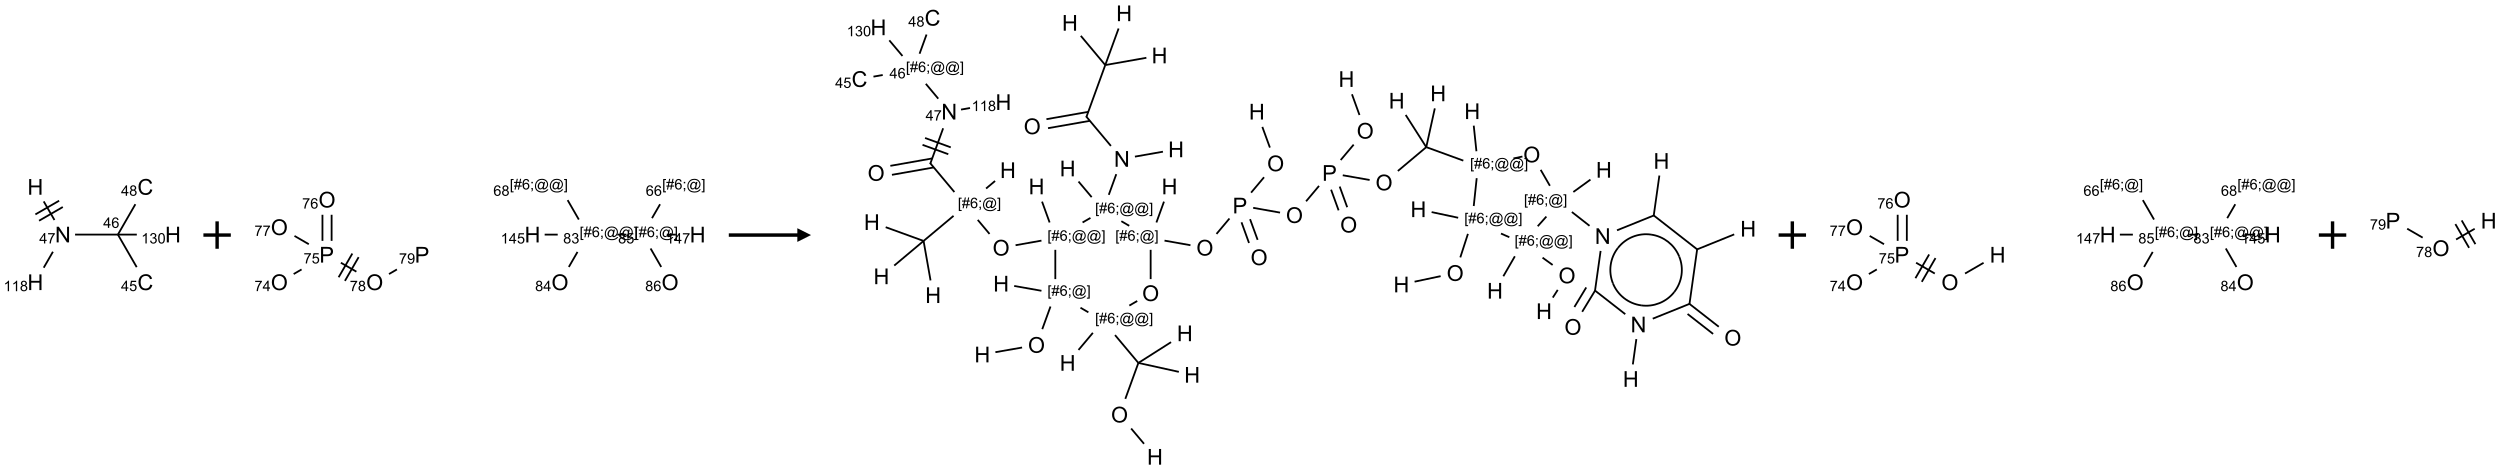 <?xml version="1.0" encoding="UTF-8"?>
<svg xmlns="http://www.w3.org/2000/svg" xmlns:xlink="http://www.w3.org/1999/xlink" width="1824" height="343" viewBox="0 0 1824 343">
<defs>
<g>
<g id="glyph-0-0">
<path d="M 2 0 L 2 -10 L 10 -10 L 10 0 Z M 2.25 -0.25 L 9.75 -0.25 L 9.75 -9.75 L 2.25 -9.75 Z M 2.25 -0.25 "/>
</g>
<g id="glyph-0-1">
<path d="M 9.406 -4.016 L 10.922 -3.633 C 10.605 -2.387 10.031 -1.438 9.207 -0.785 C 8.383 -0.133 7.371 0.195 6.18 0.195 C 4.945 0.195 3.941 -0.055 3.168 -0.559 C 2.395 -1.062 1.805 -1.789 1.402 -2.742 C 1 -3.695 0.797 -4.719 0.797 -5.812 C 0.797 -7.004 1.023 -8.047 1.48 -8.934 C 1.938 -9.82 2.586 -10.496 3.426 -10.957 C 4.266 -11.418 5.191 -11.648 6.203 -11.648 C 7.348 -11.648 8.312 -11.355 9.094 -10.773 C 9.875 -10.191 10.418 -9.371 10.727 -8.312 L 9.234 -7.961 C 8.969 -8.793 8.582 -9.402 8.078 -9.781 C 7.574 -10.16 6.938 -10.352 6.172 -10.352 C 5.293 -10.352 4.555 -10.141 3.965 -9.719 C 3.375 -9.297 2.957 -8.73 2.719 -8.02 C 2.48 -7.309 2.359 -6.574 2.359 -5.82 C 2.359 -4.848 2.5 -3.996 2.785 -3.27 C 3.07 -2.543 3.512 -2 4.109 -1.641 C 4.707 -1.281 5.355 -1.102 6.055 -1.102 C 6.902 -1.102 7.621 -1.348 8.211 -1.836 C 8.801 -2.324 9.199 -3.051 9.406 -4.016 Z M 9.406 -4.016 "/>
</g>
<g id="glyph-0-2">
<path d="M 1.219 0 L 1.219 -11.453 L 2.773 -11.453 L 8.789 -2.461 L 8.789 -11.453 L 10.242 -11.453 L 10.242 0 L 8.688 0 L 2.672 -9 L 2.672 0 Z M 1.219 0 "/>
</g>
<g id="glyph-0-3">
<path d="M 1.281 0 L 1.281 -11.453 L 2.797 -11.453 L 2.797 -6.75 L 8.75 -6.75 L 8.75 -11.453 L 10.266 -11.453 L 10.266 0 L 8.75 0 L 8.75 -5.398 L 2.797 -5.398 L 2.797 0 Z M 1.281 0 "/>
</g>
<g id="glyph-0-4">
<path d="M 0.773 -5.578 C 0.773 -7.48 1.285 -8.969 2.305 -10.043 C 3.324 -11.117 4.645 -11.656 6.258 -11.656 C 7.316 -11.656 8.27 -11.402 9.117 -10.898 C 9.965 -10.395 10.613 -9.688 11.059 -8.785 C 11.504 -7.883 11.727 -6.855 11.727 -5.711 C 11.727 -4.551 11.492 -3.512 11.023 -2.594 C 10.555 -1.676 9.891 -0.984 9.031 -0.512 C 8.172 -0.039 7.246 0.195 6.25 0.195 C 5.172 0.195 4.207 -0.066 3.359 -0.586 C 2.512 -1.105 1.867 -1.816 1.43 -2.719 C 0.992 -3.621 0.773 -4.574 0.773 -5.578 Z M 2.336 -5.555 C 2.336 -4.176 2.707 -3.086 3.449 -2.293 C 4.191 -1.5 5.121 -1.102 6.242 -1.102 C 7.383 -1.102 8.32 -1.504 9.059 -2.305 C 9.797 -3.105 10.164 -4.246 10.164 -5.719 C 10.164 -6.652 10.008 -7.465 9.691 -8.16 C 9.375 -8.855 8.914 -9.395 8.309 -9.777 C 7.703 -10.16 7.02 -10.352 6.266 -10.352 C 5.191 -10.352 4.27 -9.984 3.496 -9.246 C 2.723 -8.508 2.336 -7.277 2.336 -5.555 Z M 2.336 -5.555 "/>
</g>
<g id="glyph-0-5">
<path d="M 1.234 0 L 1.234 -11.453 L 5.555 -11.453 C 6.316 -11.453 6.895 -11.418 7.297 -11.344 C 7.859 -11.25 8.332 -11.07 8.711 -10.809 C 9.09 -10.547 9.398 -10.176 9.629 -9.703 C 9.859 -9.23 9.977 -8.707 9.977 -8.141 C 9.977 -7.168 9.668 -6.344 9.047 -5.668 C 8.426 -4.992 7.309 -4.656 5.688 -4.656 L 2.75 -4.656 L 2.75 0 Z M 2.75 -6.008 L 5.711 -6.008 C 6.691 -6.008 7.387 -6.191 7.797 -6.555 C 8.207 -6.918 8.414 -7.434 8.414 -8.094 C 8.414 -8.574 8.293 -8.984 8.051 -9.324 C 7.809 -9.664 7.488 -9.891 7.094 -10 C 6.84 -10.066 6.367 -10.102 5.68 -10.102 L 2.75 -10.102 Z M 2.75 -6.008 "/>
</g>
<g id="glyph-1-0">
<path d="M 1.332 0 L 1.332 -6.668 L 6.668 -6.668 L 6.668 0 Z M 1.5 -0.168 L 6.5 -0.168 L 6.5 -6.5 L 1.5 -6.5 Z M 1.5 -0.168 "/>
</g>
<g id="glyph-1-1">
<path d="M 3.449 0 L 3.449 -1.828 L 0.137 -1.828 L 0.137 -2.688 L 3.621 -7.637 L 4.387 -7.637 L 4.387 -2.688 L 5.418 -2.688 L 5.418 -1.828 L 4.387 -1.828 L 4.387 0 Z M 3.449 -2.688 L 3.449 -6.129 L 1.059 -2.688 Z M 3.449 -2.688 "/>
</g>
<g id="glyph-1-2">
<path d="M 0.441 -2 L 1.426 -2.082 C 1.5 -1.605 1.668 -1.242 1.934 -1.004 C 2.199 -0.762 2.52 -0.641 2.895 -0.641 C 3.348 -0.641 3.73 -0.812 4.043 -1.152 C 4.355 -1.492 4.512 -1.941 4.512 -2.504 C 4.512 -3.039 4.359 -3.461 4.059 -3.77 C 3.758 -4.078 3.367 -4.234 2.879 -4.234 C 2.578 -4.234 2.305 -4.164 2.062 -4.027 C 1.82 -3.891 1.629 -3.715 1.488 -3.496 L 0.609 -3.609 L 1.348 -7.531 L 5.145 -7.531 L 5.145 -6.637 L 2.098 -6.637 L 1.688 -4.582 C 2.145 -4.902 2.625 -5.062 3.129 -5.062 C 3.797 -5.062 4.359 -4.832 4.816 -4.371 C 5.277 -3.91 5.504 -3.312 5.504 -2.59 C 5.504 -1.898 5.305 -1.301 4.902 -0.797 C 4.41 -0.18 3.742 0.129 2.895 0.129 C 2.199 0.129 1.633 -0.062 1.195 -0.453 C 0.758 -0.844 0.504 -1.359 0.441 -2 Z M 0.441 -2 "/>
</g>
<g id="glyph-1-3">
<path d="M 5.309 -5.766 L 4.375 -5.691 C 4.293 -6.059 4.172 -6.328 4.02 -6.496 C 3.766 -6.762 3.453 -6.895 3.082 -6.895 C 2.785 -6.895 2.523 -6.812 2.297 -6.645 C 2 -6.43 1.77 -6.117 1.598 -5.703 C 1.43 -5.289 1.34 -4.703 1.332 -3.938 C 1.559 -4.281 1.836 -4.535 2.16 -4.703 C 2.488 -4.871 2.828 -4.953 3.188 -4.953 C 3.812 -4.953 4.344 -4.723 4.785 -4.262 C 5.223 -3.801 5.441 -3.207 5.441 -2.48 C 5.441 -2 5.34 -1.555 5.133 -1.145 C 4.926 -0.73 4.641 -0.418 4.281 -0.199 C 3.922 0.02 3.512 0.129 3.051 0.129 C 2.27 0.129 1.633 -0.156 1.141 -0.73 C 0.648 -1.305 0.402 -2.254 0.402 -3.574 C 0.402 -5.051 0.672 -6.121 1.219 -6.793 C 1.695 -7.375 2.336 -7.668 3.141 -7.668 C 3.742 -7.668 4.234 -7.5 4.617 -7.16 C 5 -6.824 5.23 -6.359 5.309 -5.766 Z M 1.48 -2.473 C 1.48 -2.152 1.547 -1.844 1.684 -1.547 C 1.82 -1.25 2.016 -1.027 2.262 -0.871 C 2.508 -0.719 2.766 -0.641 3.035 -0.641 C 3.434 -0.641 3.773 -0.801 4.059 -1.121 C 4.344 -1.441 4.484 -1.875 4.484 -2.422 C 4.484 -2.949 4.344 -3.367 4.062 -3.668 C 3.781 -3.973 3.426 -4.125 3 -4.125 C 2.578 -4.125 2.219 -3.973 1.922 -3.668 C 1.625 -3.363 1.48 -2.969 1.48 -2.473 Z M 1.48 -2.473 "/>
</g>
<g id="glyph-1-4">
<path d="M 0.504 -6.637 L 0.504 -7.535 L 5.449 -7.535 L 5.449 -6.809 C 4.961 -6.289 4.48 -5.602 4.004 -4.746 C 3.527 -3.887 3.156 -3.004 2.895 -2.098 C 2.707 -1.461 2.59 -0.762 2.535 0 L 1.574 0 C 1.582 -0.602 1.703 -1.328 1.926 -2.176 C 2.152 -3.027 2.477 -3.848 2.898 -4.637 C 3.32 -5.426 3.77 -6.094 4.246 -6.637 Z M 0.504 -6.637 "/>
</g>
<g id="glyph-1-5">
<path d="M 3.973 0 L 3.035 0 L 3.035 -5.973 C 2.809 -5.758 2.516 -5.543 2.148 -5.328 C 1.781 -5.113 1.453 -4.953 1.16 -4.844 L 1.16 -5.75 C 1.684 -5.996 2.145 -6.297 2.535 -6.645 C 2.93 -6.996 3.207 -7.336 3.371 -7.668 L 3.973 -7.668 Z M 3.973 0 "/>
</g>
<g id="glyph-1-6">
<path d="M 1.887 -4.141 C 1.496 -4.281 1.207 -4.484 1.02 -4.75 C 0.832 -5.016 0.738 -5.328 0.738 -5.699 C 0.738 -6.254 0.938 -6.719 1.34 -7.098 C 1.738 -7.477 2.27 -7.668 2.934 -7.668 C 3.598 -7.668 4.137 -7.473 4.543 -7.086 C 4.949 -6.699 5.152 -6.227 5.152 -5.672 C 5.152 -5.316 5.059 -5.008 4.871 -4.746 C 4.688 -4.484 4.406 -4.281 4.027 -4.141 C 4.496 -3.988 4.852 -3.742 5.098 -3.402 C 5.34 -3.062 5.465 -2.656 5.465 -2.184 C 5.465 -1.531 5.234 -0.98 4.77 -0.535 C 4.309 -0.09 3.703 0.129 2.949 0.129 C 2.195 0.129 1.586 -0.094 1.125 -0.539 C 0.664 -0.984 0.434 -1.543 0.434 -2.207 C 0.434 -2.703 0.559 -3.121 0.809 -3.457 C 1.062 -3.793 1.422 -4.02 1.887 -4.141 Z M 1.699 -5.73 C 1.699 -5.367 1.812 -5.074 2.047 -4.844 C 2.281 -4.613 2.582 -4.5 2.953 -4.5 C 3.312 -4.5 3.609 -4.613 3.84 -4.84 C 4.07 -5.066 4.188 -5.348 4.188 -5.676 C 4.188 -6.02 4.07 -6.309 3.832 -6.543 C 3.594 -6.777 3.297 -6.895 2.941 -6.895 C 2.586 -6.895 2.289 -6.781 2.051 -6.551 C 1.816 -6.324 1.699 -6.047 1.699 -5.73 Z M 1.395 -2.203 C 1.395 -1.938 1.461 -1.676 1.586 -1.426 C 1.711 -1.176 1.902 -0.984 2.152 -0.848 C 2.402 -0.711 2.672 -0.641 2.957 -0.641 C 3.406 -0.641 3.777 -0.785 4.066 -1.074 C 4.359 -1.363 4.504 -1.727 4.504 -2.172 C 4.504 -2.625 4.355 -2.996 4.055 -3.293 C 3.754 -3.586 3.379 -3.734 2.926 -3.734 C 2.484 -3.734 2.121 -3.59 1.832 -3.297 C 1.543 -3.004 1.395 -2.641 1.395 -2.203 Z M 1.395 -2.203 "/>
</g>
<g id="glyph-1-7">
<path d="M 0.449 -2.016 L 1.387 -2.141 C 1.492 -1.609 1.676 -1.227 1.934 -0.992 C 2.191 -0.758 2.508 -0.641 2.879 -0.641 C 3.32 -0.641 3.695 -0.793 3.996 -1.098 C 4.301 -1.402 4.453 -1.781 4.453 -2.234 C 4.453 -2.664 4.312 -3.02 4.031 -3.301 C 3.75 -3.578 3.391 -3.719 2.957 -3.719 C 2.781 -3.719 2.562 -3.684 2.297 -3.613 L 2.402 -4.438 C 2.465 -4.43 2.516 -4.426 2.551 -4.426 C 2.949 -4.426 3.312 -4.531 3.629 -4.738 C 3.949 -4.949 4.109 -5.27 4.109 -5.703 C 4.109 -6.047 3.992 -6.332 3.762 -6.559 C 3.527 -6.785 3.227 -6.895 2.859 -6.895 C 2.496 -6.895 2.191 -6.781 1.949 -6.551 C 1.707 -6.324 1.547 -5.98 1.48 -5.52 L 0.543 -5.688 C 0.656 -6.316 0.918 -6.805 1.324 -7.148 C 1.73 -7.492 2.234 -7.668 2.84 -7.668 C 3.254 -7.668 3.641 -7.578 3.988 -7.398 C 4.34 -7.219 4.609 -6.977 4.793 -6.668 C 4.98 -6.359 5.074 -6.031 5.074 -5.684 C 5.074 -5.352 4.984 -5.051 4.809 -4.781 C 4.629 -4.512 4.367 -4.297 4.02 -4.137 C 4.473 -4.031 4.824 -3.816 5.074 -3.488 C 5.324 -3.16 5.449 -2.75 5.449 -2.254 C 5.449 -1.59 5.203 -1.023 4.719 -0.559 C 4.234 -0.098 3.617 0.137 2.875 0.137 C 2.203 0.137 1.648 -0.062 1.207 -0.465 C 0.762 -0.863 0.512 -1.379 0.449 -2.016 Z M 0.449 -2.016 "/>
</g>
<g id="glyph-1-8">
<path d="M 0.441 -3.766 C 0.441 -4.668 0.535 -5.395 0.723 -5.945 C 0.906 -6.496 1.184 -6.922 1.551 -7.219 C 1.918 -7.516 2.375 -7.668 2.934 -7.668 C 3.344 -7.668 3.703 -7.586 4.012 -7.418 C 4.32 -7.254 4.574 -7.016 4.777 -6.707 C 4.977 -6.395 5.137 -6.016 5.25 -5.57 C 5.363 -5.125 5.422 -4.523 5.422 -3.766 C 5.422 -2.871 5.328 -2.148 5.145 -1.598 C 4.961 -1.047 4.688 -0.621 4.32 -0.32 C 3.953 -0.02 3.492 0.129 2.934 0.129 C 2.195 0.129 1.617 -0.133 1.199 -0.66 C 0.695 -1.297 0.441 -2.332 0.441 -3.766 Z M 1.406 -3.766 C 1.406 -2.512 1.555 -1.68 1.848 -1.262 C 2.141 -0.848 2.5 -0.641 2.934 -0.641 C 3.363 -0.641 3.727 -0.848 4.02 -1.266 C 4.312 -1.684 4.457 -2.516 4.457 -3.766 C 4.457 -5.023 4.312 -5.859 4.02 -6.27 C 3.727 -6.684 3.359 -6.891 2.922 -6.891 C 2.492 -6.891 2.148 -6.707 1.891 -6.344 C 1.566 -5.879 1.406 -5.02 1.406 -3.766 Z M 1.406 -3.766 "/>
</g>
<g id="glyph-1-9">
<path d="M 0.582 -1.766 L 1.484 -1.848 C 1.562 -1.426 1.707 -1.117 1.922 -0.926 C 2.137 -0.734 2.414 -0.641 2.75 -0.641 C 3.039 -0.641 3.289 -0.707 3.508 -0.84 C 3.727 -0.973 3.902 -1.148 4.043 -1.367 C 4.18 -1.586 4.297 -1.887 4.391 -2.262 C 4.484 -2.637 4.531 -3.016 4.531 -3.406 C 4.531 -3.449 4.531 -3.512 4.527 -3.594 C 4.34 -3.297 4.082 -3.055 3.758 -2.867 C 3.434 -2.68 3.082 -2.59 2.703 -2.59 C 2.07 -2.59 1.535 -2.816 1.098 -3.277 C 0.66 -3.734 0.441 -4.34 0.441 -5.09 C 0.441 -5.863 0.672 -6.484 1.129 -6.957 C 1.586 -7.43 2.156 -7.668 2.844 -7.668 C 3.34 -7.668 3.793 -7.531 4.207 -7.266 C 4.617 -7 4.93 -6.617 5.145 -6.121 C 5.355 -5.629 5.465 -4.91 5.465 -3.973 C 5.465 -2.996 5.359 -2.223 5.145 -1.645 C 4.934 -1.066 4.617 -0.625 4.199 -0.324 C 3.781 -0.02 3.293 0.129 2.73 0.129 C 2.133 0.129 1.645 -0.035 1.266 -0.367 C 0.887 -0.699 0.66 -1.164 0.582 -1.766 Z M 4.422 -5.137 C 4.422 -5.676 4.277 -6.102 3.992 -6.418 C 3.707 -6.734 3.359 -6.891 2.957 -6.891 C 2.543 -6.891 2.18 -6.719 1.871 -6.379 C 1.562 -6.039 1.406 -5.598 1.406 -5.059 C 1.406 -4.57 1.555 -4.176 1.848 -3.871 C 2.141 -3.566 2.5 -3.418 2.934 -3.418 C 3.367 -3.418 3.723 -3.57 4.004 -3.871 C 4.281 -4.176 4.422 -4.598 4.422 -5.137 Z M 4.422 -5.137 "/>
</g>
<g id="glyph-1-10">
<path d="M 0.723 2.121 L 0.723 -7.637 L 2.793 -7.637 L 2.793 -6.859 L 1.66 -6.859 L 1.66 1.344 L 2.793 1.344 L 2.793 2.121 Z M 0.723 2.121 "/>
</g>
<g id="glyph-1-11">
<path d="M 0.535 0.129 L 0.988 -2.09 L 0.109 -2.09 L 0.109 -2.863 L 1.145 -2.863 L 1.531 -4.754 L 0.109 -4.754 L 0.109 -5.531 L 1.688 -5.531 L 2.141 -7.766 L 2.922 -7.766 L 2.469 -5.531 L 4.109 -5.531 L 4.562 -7.766 L 5.348 -7.766 L 4.895 -5.531 L 5.797 -5.531 L 5.797 -4.754 L 4.738 -4.754 L 4.348 -2.863 L 5.797 -2.863 L 5.797 -2.09 L 4.191 -2.09 L 3.738 0.129 L 2.957 0.129 L 3.406 -2.09 L 1.77 -2.09 L 1.316 0.129 Z M 1.926 -2.863 L 3.562 -2.863 L 3.953 -4.754 L 2.312 -4.754 Z M 1.926 -2.863 "/>
</g>
<g id="glyph-1-12">
<path d="M 0.949 -4.465 L 0.949 -5.531 L 2.016 -5.531 L 2.016 -4.465 Z M 0.949 0 L 0.949 -1.066 L 2.016 -1.066 L 2.016 0 C 2.016 0.391 1.945 0.711 1.809 0.949 C 1.668 1.191 1.449 1.379 1.145 1.512 L 0.887 1.109 C 1.082 1.023 1.23 0.895 1.324 0.727 C 1.418 0.559 1.469 0.316 1.48 0 Z M 0.949 0 "/>
</g>
<g id="glyph-1-13">
<path d="M 6.047 -0.848 C 5.82 -0.59 5.57 -0.379 5.289 -0.223 C 5.008 -0.062 4.73 0.016 4.449 0.016 C 4.141 0.016 3.84 -0.074 3.547 -0.254 C 3.254 -0.434 3.02 -0.715 2.836 -1.09 C 2.652 -1.465 2.562 -1.875 2.562 -2.324 C 2.562 -2.875 2.703 -3.43 2.988 -3.98 C 3.27 -4.535 3.621 -4.953 4.043 -5.23 C 4.461 -5.508 4.871 -5.645 5.266 -5.645 C 5.566 -5.645 5.855 -5.566 6.129 -5.41 C 6.402 -5.25 6.641 -5.012 6.84 -4.688 L 7.016 -5.496 L 7.949 -5.496 L 7.199 -2 C 7.094 -1.516 7.043 -1.246 7.043 -1.191 C 7.043 -1.098 7.078 -1.02 7.148 -0.949 C 7.219 -0.883 7.305 -0.848 7.406 -0.848 C 7.59 -0.848 7.832 -0.953 8.129 -1.168 C 8.527 -1.445 8.84 -1.816 9.07 -2.285 C 9.301 -2.75 9.418 -3.234 9.418 -3.73 C 9.418 -4.309 9.27 -4.852 8.973 -5.355 C 8.676 -5.859 8.23 -6.262 7.645 -6.562 C 7.055 -6.863 6.406 -7.016 5.691 -7.016 C 4.879 -7.016 4.137 -6.824 3.465 -6.445 C 2.793 -6.066 2.273 -5.52 1.902 -4.809 C 1.535 -4.098 1.348 -3.34 1.348 -2.527 C 1.348 -1.676 1.535 -0.941 1.902 -0.328 C 2.273 0.285 2.809 0.742 3.508 1.035 C 4.207 1.328 4.984 1.473 5.832 1.473 C 6.742 1.473 7.504 1.32 8.121 1.016 C 8.734 0.711 9.195 0.34 9.5 -0.098 L 10.441 -0.098 C 10.266 0.266 9.961 0.637 9.531 1.016 C 9.102 1.395 8.59 1.695 7.996 1.914 C 7.402 2.133 6.688 2.246 5.848 2.246 C 5.078 2.246 4.367 2.145 3.715 1.949 C 3.066 1.75 2.512 1.453 2.051 1.055 C 1.594 0.656 1.25 0.199 1.016 -0.316 C 0.723 -0.973 0.578 -1.684 0.578 -2.441 C 0.578 -3.289 0.75 -4.098 1.098 -4.863 C 1.523 -5.805 2.125 -6.527 2.902 -7.027 C 3.684 -7.527 4.629 -7.777 5.738 -7.777 C 6.602 -7.777 7.375 -7.602 8.059 -7.246 C 8.746 -6.895 9.285 -6.371 9.684 -5.672 C 10.02 -5.07 10.188 -4.418 10.188 -3.715 C 10.188 -2.707 9.832 -1.812 9.125 -1.031 C 8.492 -0.328 7.801 0.02 7.051 0.02 C 6.812 0.02 6.617 -0.016 6.473 -0.09 C 6.324 -0.16 6.215 -0.266 6.145 -0.402 C 6.102 -0.488 6.066 -0.637 6.047 -0.848 Z M 3.527 -2.262 C 3.527 -1.785 3.641 -1.414 3.863 -1.152 C 4.09 -0.887 4.348 -0.754 4.641 -0.754 C 4.836 -0.754 5.039 -0.812 5.254 -0.93 C 5.469 -1.047 5.676 -1.219 5.871 -1.449 C 6.066 -1.676 6.23 -1.969 6.355 -2.32 C 6.48 -2.672 6.543 -3.027 6.543 -3.379 C 6.543 -3.852 6.426 -4.219 6.191 -4.48 C 5.957 -4.738 5.672 -4.871 5.332 -4.871 C 5.109 -4.871 4.902 -4.812 4.707 -4.699 C 4.512 -4.586 4.32 -4.406 4.137 -4.156 C 3.953 -3.906 3.805 -3.602 3.691 -3.246 C 3.582 -2.887 3.527 -2.559 3.527 -2.262 Z M 3.527 -2.262 "/>
</g>
<g id="glyph-1-14">
<path d="M 2.27 2.121 L 0.203 2.121 L 0.203 1.344 L 1.332 1.344 L 1.332 -6.859 L 0.203 -6.859 L 0.203 -7.637 L 2.27 -7.637 Z M 2.27 2.121 "/>
</g>
</g>
</defs>
<path fill="none" stroke-width="0.033" stroke-linecap="butt" stroke-linejoin="miter" stroke="rgb(0%, 0%, 0%)" stroke-opacity="1" stroke-miterlimit="10" d="M 1.849 1.464 L 1.506 0.87 " transform="matrix(40, 0, 0, 40, 25.777, 136.355)"/>
<path fill="none" stroke-width="0.033" stroke-linecap="butt" stroke-linejoin="miter" stroke="rgb(0%, 0%, 0%)" stroke-opacity="1" stroke-miterlimit="10" d="M 1.506 0.87 L 0.725 0.87 " transform="matrix(40, 0, 0, 40, 25.777, 136.355)"/>
<path fill="none" stroke-width="0.033" stroke-linecap="butt" stroke-linejoin="miter" stroke="rgb(0%, 0%, 0%)" stroke-opacity="1" stroke-miterlimit="10" d="M 0.321 1.183 L 0.153 1.474 " transform="matrix(40, 0, 0, 40, 25.777, 136.355)"/>
<path fill="none" stroke-width="0.033" stroke-linecap="butt" stroke-linejoin="miter" stroke="rgb(0%, 0%, 0%)" stroke-opacity="1" stroke-miterlimit="10" d="M 0.349 0.604 L 0.153 0.265 " transform="matrix(40, 0, 0, 40, 25.777, 136.355)"/>
<path fill="none" stroke-width="0.033" stroke-linecap="butt" stroke-linejoin="miter" stroke="rgb(0%, 0%, 0%)" stroke-opacity="1" stroke-miterlimit="10" d="M 0.434 0.252 L 0.001 0.502 " transform="matrix(40, 0, 0, 40, 25.777, 136.355)"/>
<path fill="none" stroke-width="0.033" stroke-linecap="butt" stroke-linejoin="miter" stroke="rgb(0%, 0%, 0%)" stroke-opacity="1" stroke-miterlimit="10" d="M 0.501 0.367 L 0.068 0.617 " transform="matrix(40, 0, 0, 40, 25.777, 136.355)"/>
<path fill="none" stroke-width="0.033" stroke-linecap="butt" stroke-linejoin="miter" stroke="rgb(0%, 0%, 0%)" stroke-opacity="1" stroke-miterlimit="10" d="M 1.506 0.87 L 1.825 0.316 " transform="matrix(40, 0, 0, 40, 25.777, 136.355)"/>
<path fill="none" stroke-width="0.033" stroke-linecap="butt" stroke-linejoin="miter" stroke="rgb(0%, 0%, 0%)" stroke-opacity="1" stroke-miterlimit="10" d="M 1.506 0.87 L 1.851 0.87 " transform="matrix(40, 0, 0, 40, 25.777, 136.355)"/>
<g fill="rgb(0%, 0%, 0%)" fill-opacity="1">
<use xlink:href="#glyph-0-1" x="100.242" y="211.645"/>
</g>
<g fill="rgb(0%, 0%, 0%)" fill-opacity="1">
<use xlink:href="#glyph-1-1" x="88.266" y="212.367"/>
<use xlink:href="#glyph-1-2" x="94.198" y="212.367"/>
</g>
<g fill="rgb(0%, 0%, 0%)" fill-opacity="1">
<use xlink:href="#glyph-1-1" x="75.277" y="166.266"/>
<use xlink:href="#glyph-1-3" x="81.21" y="166.266"/>
</g>
<g fill="rgb(0%, 0%, 0%)" fill-opacity="1">
<use xlink:href="#glyph-0-2" x="40.129" y="176.863"/>
</g>
<g fill="rgb(0%, 0%, 0%)" fill-opacity="1">
<use xlink:href="#glyph-1-1" x="28.633" y="177.625"/>
<use xlink:href="#glyph-1-4" x="34.565" y="177.625"/>
</g>
<g fill="rgb(0%, 0%, 0%)" fill-opacity="1">
<use xlink:href="#glyph-0-3" x="20.004" y="211.645"/>
</g>
<g fill="rgb(0%, 0%, 0%)" fill-opacity="1">
<use xlink:href="#glyph-1-5" x="2.621" y="212.438"/>
<use xlink:href="#glyph-1-5" x="8.553" y="212.438"/>
<use xlink:href="#glyph-1-6" x="14.486" y="212.438"/>
</g>
<g fill="rgb(0%, 0%, 0%)" fill-opacity="1">
<use xlink:href="#glyph-0-3" x="20.004" y="142.082"/>
</g>
<g fill="rgb(0%, 0%, 0%)" fill-opacity="1">
<use xlink:href="#glyph-0-1" x="100.242" y="142.082"/>
</g>
<g fill="rgb(0%, 0%, 0%)" fill-opacity="1">
<use xlink:href="#glyph-1-1" x="88.309" y="142.836"/>
<use xlink:href="#glyph-1-6" x="94.241" y="142.836"/>
</g>
<g fill="rgb(0%, 0%, 0%)" fill-opacity="1">
<use xlink:href="#glyph-0-3" x="120.41" y="176.863"/>
</g>
<g fill="rgb(0%, 0%, 0%)" fill-opacity="1">
<use xlink:href="#glyph-1-5" x="103.066" y="177.656"/>
<use xlink:href="#glyph-1-7" x="108.999" y="177.656"/>
<use xlink:href="#glyph-1-8" x="114.931" y="177.656"/>
</g>
<path fill="none" stroke-width="0.062" stroke-linecap="butt" stroke-linejoin="miter" stroke="rgb(0%, 0%, 0%)" stroke-opacity="1" stroke-miterlimit="10" d="M -0 0 L 0.5 0 M 0.25 -0.25 L 0.25 0.25 " transform="matrix(40, 0, 0, 40, 148.406, 171.5)"/>
<path fill="none" stroke-width="0.033" stroke-linecap="butt" stroke-linejoin="miter" stroke="rgb(0%, 0%, 0%)" stroke-opacity="1" stroke-miterlimit="10" d="M 0.261 1.589 L 0.405 1.505 " transform="matrix(40, 0, 0, 40, 203.824, 136.375)"/>
<path fill="none" stroke-width="0.033" stroke-linecap="butt" stroke-linejoin="miter" stroke="rgb(0%, 0%, 0%)" stroke-opacity="1" stroke-miterlimit="10" d="M 0.953 0.984 L 0.953 0.508 " transform="matrix(40, 0, 0, 40, 203.824, 136.375)"/>
<path fill="none" stroke-width="0.033" stroke-linecap="butt" stroke-linejoin="miter" stroke="rgb(0%, 0%, 0%)" stroke-opacity="1" stroke-miterlimit="10" d="M 0.786 0.984 L 0.786 0.508 " transform="matrix(40, 0, 0, 40, 203.824, 136.375)"/>
<path fill="none" stroke-width="0.033" stroke-linecap="butt" stroke-linejoin="miter" stroke="rgb(0%, 0%, 0%)" stroke-opacity="1" stroke-miterlimit="10" d="M 0.537 1.045 L 0.276 0.894 " transform="matrix(40, 0, 0, 40, 203.824, 136.375)"/>
<path fill="none" stroke-width="0.033" stroke-linecap="butt" stroke-linejoin="miter" stroke="rgb(0%, 0%, 0%)" stroke-opacity="1" stroke-miterlimit="10" d="M 1.122 1.383 L 1.405 1.546 " transform="matrix(40, 0, 0, 40, 203.824, 136.375)"/>
<path fill="none" stroke-width="0.033" stroke-linecap="butt" stroke-linejoin="miter" stroke="rgb(0%, 0%, 0%)" stroke-opacity="1" stroke-miterlimit="10" d="M 1.196 1.714 L 1.446 1.281 " transform="matrix(40, 0, 0, 40, 203.824, 136.375)"/>
<path fill="none" stroke-width="0.033" stroke-linecap="butt" stroke-linejoin="miter" stroke="rgb(0%, 0%, 0%)" stroke-opacity="1" stroke-miterlimit="10" d="M 1.081 1.648 L 1.331 1.215 " transform="matrix(40, 0, 0, 40, 203.824, 136.375)"/>
<path fill="none" stroke-width="0.033" stroke-linecap="butt" stroke-linejoin="miter" stroke="rgb(0%, 0%, 0%)" stroke-opacity="1" stroke-miterlimit="10" d="M 2 1.589 L 2.144 1.505 " transform="matrix(40, 0, 0, 40, 203.824, 136.375)"/>
<path fill="none" stroke-width="0.033" stroke-linecap="butt" stroke-linejoin="miter" stroke="rgb(0%, 0%, 0%)" stroke-opacity="1" stroke-miterlimit="10" d="M 5.28 1.46 L 5.438 1.186 " transform="matrix(40, 0, 0, 40, 203.824, 136.375)"/>
<path fill="none" stroke-width="0.033" stroke-linecap="butt" stroke-linejoin="miter" stroke="rgb(0%, 0%, 0%)" stroke-opacity="1" stroke-miterlimit="10" d="M 5.462 0.595 L 5.258 0.241 " transform="matrix(40, 0, 0, 40, 203.824, 136.375)"/>
<path fill="none" stroke-width="0.033" stroke-linecap="butt" stroke-linejoin="miter" stroke="rgb(0%, 0%, 0%)" stroke-opacity="1" stroke-miterlimit="10" d="M 5.077 0.87 L 4.839 0.87 " transform="matrix(40, 0, 0, 40, 203.824, 136.375)"/>
<path fill="none" stroke-width="0.033" stroke-linecap="butt" stroke-linejoin="miter" stroke="rgb(0%, 0%, 0%)" stroke-opacity="1" stroke-miterlimit="10" d="M 6.164 0.87 L 6.331 0.87 " transform="matrix(40, 0, 0, 40, 203.824, 136.375)"/>
<path fill="none" stroke-width="0.033" stroke-linecap="butt" stroke-linejoin="miter" stroke="rgb(0%, 0%, 0%)" stroke-opacity="1" stroke-miterlimit="10" d="M 6.797 0.57 L 6.944 0.316 " transform="matrix(40, 0, 0, 40, 203.824, 136.375)"/>
<path fill="none" stroke-width="0.033" stroke-linecap="butt" stroke-linejoin="miter" stroke="rgb(0%, 0%, 0%)" stroke-opacity="1" stroke-miterlimit="10" d="M 6.771 1.123 L 6.965 1.46 " transform="matrix(40, 0, 0, 40, 203.824, 136.375)"/>
<path fill="none" stroke-width="0.033" stroke-linecap="butt" stroke-linejoin="miter" stroke="rgb(0%, 0%, 0%)" stroke-opacity="1" stroke-miterlimit="10" d="M 7.067 0.87 L 7.233 0.87 " transform="matrix(40, 0, 0, 40, 203.824, 136.375)"/>
<g fill="rgb(0%, 0%, 0%)" fill-opacity="1">
<use xlink:href="#glyph-0-4" x="197.574" y="211.668"/>
</g>
<g fill="rgb(0%, 0%, 0%)" fill-opacity="1">
<use xlink:href="#glyph-1-4" x="185.664" y="212.387"/>
<use xlink:href="#glyph-1-1" x="191.596" y="212.387"/>
</g>
<g fill="rgb(0%, 0%, 0%)" fill-opacity="1">
<use xlink:href="#glyph-0-5" x="233" y="191.582"/>
</g>
<g fill="rgb(0%, 0%, 0%)" fill-opacity="1">
<use xlink:href="#glyph-1-4" x="221.461" y="192.246"/>
<use xlink:href="#glyph-1-2" x="227.393" y="192.246"/>
</g>
<g fill="rgb(0%, 0%, 0%)" fill-opacity="1">
<use xlink:href="#glyph-0-4" x="232.355" y="151.426"/>
</g>
<g fill="rgb(0%, 0%, 0%)" fill-opacity="1">
<use xlink:href="#glyph-1-4" x="220.418" y="152.176"/>
<use xlink:href="#glyph-1-3" x="226.35" y="152.176"/>
</g>
<g fill="rgb(0%, 0%, 0%)" fill-opacity="1">
<use xlink:href="#glyph-0-4" x="197.574" y="171.508"/>
</g>
<g fill="rgb(0%, 0%, 0%)" fill-opacity="1">
<use xlink:href="#glyph-1-4" x="185.633" y="172.125"/>
<use xlink:href="#glyph-1-4" x="191.565" y="172.125"/>
</g>
<g fill="rgb(0%, 0%, 0%)" fill-opacity="1">
<use xlink:href="#glyph-0-4" x="267.137" y="211.668"/>
</g>
<g fill="rgb(0%, 0%, 0%)" fill-opacity="1">
<use xlink:href="#glyph-1-4" x="255.18" y="212.418"/>
<use xlink:href="#glyph-1-6" x="261.112" y="212.418"/>
</g>
<g fill="rgb(0%, 0%, 0%)" fill-opacity="1">
<use xlink:href="#glyph-0-5" x="302.562" y="191.582"/>
</g>
<g fill="rgb(0%, 0%, 0%)" fill-opacity="1">
<use xlink:href="#glyph-1-4" x="291.066" y="192.375"/>
<use xlink:href="#glyph-1-9" x="296.999" y="192.375"/>
</g>
<g fill="rgb(0%, 0%, 0%)" fill-opacity="1">
<use xlink:href="#glyph-0-4" x="402.324" y="211.668"/>
</g>
<g fill="rgb(0%, 0%, 0%)" fill-opacity="1">
<use xlink:href="#glyph-1-6" x="390.414" y="212.418"/>
<use xlink:href="#glyph-1-1" x="396.346" y="212.418"/>
</g>
<g fill="rgb(0%, 0%, 0%)" fill-opacity="1">
<use xlink:href="#glyph-1-10" x="422.863" y="173.008"/>
<use xlink:href="#glyph-1-11" x="425.827" y="173.008"/>
<use xlink:href="#glyph-1-3" x="431.759" y="173.008"/>
<use xlink:href="#glyph-1-12" x="437.691" y="173.008"/>
<use xlink:href="#glyph-1-13" x="440.655" y="173.008"/>
<use xlink:href="#glyph-1-13" x="451.483" y="173.008"/>
<use xlink:href="#glyph-1-14" x="462.311" y="173.008"/>
</g>
<g fill="rgb(0%, 0%, 0%)" fill-opacity="1">
<use xlink:href="#glyph-1-6" x="410.875" y="177.637"/>
<use xlink:href="#glyph-1-7" x="416.807" y="177.637"/>
</g>
<g fill="rgb(0%, 0%, 0%)" fill-opacity="1">
<use xlink:href="#glyph-1-10" x="371.914" y="138.227"/>
<use xlink:href="#glyph-1-11" x="374.878" y="138.227"/>
<use xlink:href="#glyph-1-3" x="380.81" y="138.227"/>
<use xlink:href="#glyph-1-12" x="386.742" y="138.227"/>
<use xlink:href="#glyph-1-13" x="389.706" y="138.227"/>
<use xlink:href="#glyph-1-13" x="400.534" y="138.227"/>
<use xlink:href="#glyph-1-14" x="411.362" y="138.227"/>
</g>
<g fill="rgb(0%, 0%, 0%)" fill-opacity="1">
<use xlink:href="#glyph-1-3" x="359.91" y="142.855"/>
<use xlink:href="#glyph-1-6" x="365.842" y="142.855"/>
</g>
<g fill="rgb(0%, 0%, 0%)" fill-opacity="1">
<use xlink:href="#glyph-0-3" x="382.719" y="176.883"/>
</g>
<g fill="rgb(0%, 0%, 0%)" fill-opacity="1">
<use xlink:href="#glyph-1-5" x="365.293" y="177.676"/>
<use xlink:href="#glyph-1-1" x="371.225" y="177.676"/>
<use xlink:href="#glyph-1-2" x="377.158" y="177.676"/>
</g>
<g fill="rgb(0%, 0%, 0%)" fill-opacity="1">
<use xlink:href="#glyph-1-10" x="463.027" y="173.008"/>
<use xlink:href="#glyph-1-11" x="465.991" y="173.008"/>
<use xlink:href="#glyph-1-3" x="471.923" y="173.008"/>
<use xlink:href="#glyph-1-12" x="477.855" y="173.008"/>
<use xlink:href="#glyph-1-13" x="480.819" y="173.008"/>
<use xlink:href="#glyph-1-14" x="491.647" y="173.008"/>
</g>
<g fill="rgb(0%, 0%, 0%)" fill-opacity="1">
<use xlink:href="#glyph-1-6" x="450.98" y="177.637"/>
<use xlink:href="#glyph-1-2" x="456.913" y="177.637"/>
</g>
<g fill="rgb(0%, 0%, 0%)" fill-opacity="1">
<use xlink:href="#glyph-1-10" x="483.105" y="138.227"/>
<use xlink:href="#glyph-1-11" x="486.069" y="138.227"/>
<use xlink:href="#glyph-1-3" x="492.001" y="138.227"/>
<use xlink:href="#glyph-1-12" x="497.934" y="138.227"/>
<use xlink:href="#glyph-1-13" x="500.897" y="138.227"/>
<use xlink:href="#glyph-1-14" x="511.725" y="138.227"/>
</g>
<g fill="rgb(0%, 0%, 0%)" fill-opacity="1">
<use xlink:href="#glyph-1-3" x="471.125" y="142.855"/>
<use xlink:href="#glyph-1-3" x="477.057" y="142.855"/>
</g>
<g fill="rgb(0%, 0%, 0%)" fill-opacity="1">
<use xlink:href="#glyph-0-4" x="482.645" y="211.668"/>
</g>
<g fill="rgb(0%, 0%, 0%)" fill-opacity="1">
<use xlink:href="#glyph-1-6" x="470.711" y="212.418"/>
<use xlink:href="#glyph-1-3" x="476.643" y="212.418"/>
</g>
<g fill="rgb(0%, 0%, 0%)" fill-opacity="1">
<use xlink:href="#glyph-0-3" x="503.203" y="176.883"/>
</g>
<g fill="rgb(0%, 0%, 0%)" fill-opacity="1">
<use xlink:href="#glyph-1-5" x="485.836" y="177.676"/>
<use xlink:href="#glyph-1-1" x="491.768" y="177.676"/>
<use xlink:href="#glyph-1-4" x="497.701" y="177.676"/>
</g>
<path fill-rule="nonzero" fill="rgb(0%, 0%, 0%)" fill-opacity="1" d="M 531.73 172.75 L 581.73 172.75 L 581.73 176.5 L 591.73 171.5 L 581.73 166.5 L 581.73 170.25 L 531.73 170.25 "/>
<path fill="none" stroke-width="0.033" stroke-linecap="butt" stroke-linejoin="miter" stroke="rgb(0%, 0%, 0%)" stroke-opacity="1" stroke-miterlimit="10" d="M 4.481 0.944 L 4.135 1.896 " transform="matrix(40, 0, 0, 40, 627.16, 9.713)"/>
<path fill="none" stroke-width="0.033" stroke-linecap="butt" stroke-linejoin="miter" stroke="rgb(0%, 0%, 0%)" stroke-opacity="1" stroke-miterlimit="10" d="M 4.171 1.797 L 3.408 1.931 " transform="matrix(40, 0, 0, 40, 627.16, 9.713)"/>
<path fill="none" stroke-width="0.033" stroke-linecap="butt" stroke-linejoin="miter" stroke="rgb(0%, 0%, 0%)" stroke-opacity="1" stroke-miterlimit="10" d="M 4.2 1.961 L 3.437 2.095 " transform="matrix(40, 0, 0, 40, 627.16, 9.713)"/>
<path fill="none" stroke-width="0.033" stroke-linecap="butt" stroke-linejoin="miter" stroke="rgb(0%, 0%, 0%)" stroke-opacity="1" stroke-miterlimit="10" d="M 4.132 1.88 L 4.584 2.419 " transform="matrix(40, 0, 0, 40, 627.16, 9.713)"/>
<path fill="none" stroke-width="0.033" stroke-linecap="butt" stroke-linejoin="miter" stroke="rgb(0%, 0%, 0%)" stroke-opacity="1" stroke-miterlimit="10" d="M 4.682 2.934 L 4.545 3.311 " transform="matrix(40, 0, 0, 40, 627.16, 9.713)"/>
<path fill="none" stroke-width="0.033" stroke-linecap="butt" stroke-linejoin="miter" stroke="rgb(0%, 0%, 0%)" stroke-opacity="1" stroke-miterlimit="10" d="M 4.233 3.353 L 3.993 3.068 " transform="matrix(40, 0, 0, 40, 627.16, 9.713)"/>
<path fill="none" stroke-width="0.033" stroke-linecap="butt" stroke-linejoin="miter" stroke="rgb(0%, 0%, 0%)" stroke-opacity="1" stroke-miterlimit="10" d="M 4.774 3.792 L 4.918 3.876 " transform="matrix(40, 0, 0, 40, 627.16, 9.713)"/>
<path fill="none" stroke-width="0.033" stroke-linecap="butt" stroke-linejoin="miter" stroke="rgb(0%, 0%, 0%)" stroke-opacity="1" stroke-miterlimit="10" d="M 5.562 4.146 L 6.035 4.23 " transform="matrix(40, 0, 0, 40, 627.16, 9.713)"/>
<path fill="none" stroke-width="0.033" stroke-linecap="butt" stroke-linejoin="miter" stroke="rgb(0%, 0%, 0%)" stroke-opacity="1" stroke-miterlimit="10" d="M 6.51 4.024 L 6.746 3.743 " transform="matrix(40, 0, 0, 40, 627.16, 9.713)"/>
<path fill="none" stroke-width="0.033" stroke-linecap="butt" stroke-linejoin="miter" stroke="rgb(0%, 0%, 0%)" stroke-opacity="1" stroke-miterlimit="10" d="M 6.966 3.812 L 7.103 4.189 " transform="matrix(40, 0, 0, 40, 627.16, 9.713)"/>
<path fill="none" stroke-width="0.033" stroke-linecap="butt" stroke-linejoin="miter" stroke="rgb(0%, 0%, 0%)" stroke-opacity="1" stroke-miterlimit="10" d="M 7.122 3.755 L 7.26 4.132 " transform="matrix(40, 0, 0, 40, 627.16, 9.713)"/>
<path fill="none" stroke-width="0.033" stroke-linecap="butt" stroke-linejoin="miter" stroke="rgb(0%, 0%, 0%)" stroke-opacity="1" stroke-miterlimit="10" d="M 7.141 3.271 L 7.377 2.99 " transform="matrix(40, 0, 0, 40, 627.16, 9.713)"/>
<path fill="none" stroke-width="0.033" stroke-linecap="butt" stroke-linejoin="miter" stroke="rgb(0%, 0%, 0%)" stroke-opacity="1" stroke-miterlimit="10" d="M 7.484 2.449 L 7.346 2.072 " transform="matrix(40, 0, 0, 40, 627.16, 9.713)"/>
<path fill="none" stroke-width="0.033" stroke-linecap="butt" stroke-linejoin="miter" stroke="rgb(0%, 0%, 0%)" stroke-opacity="1" stroke-miterlimit="10" d="M 7.179 3.548 L 7.669 3.635 " transform="matrix(40, 0, 0, 40, 627.16, 9.713)"/>
<path fill="none" stroke-width="0.033" stroke-linecap="butt" stroke-linejoin="miter" stroke="rgb(0%, 0%, 0%)" stroke-opacity="1" stroke-miterlimit="10" d="M 8.144 3.429 L 8.38 3.148 " transform="matrix(40, 0, 0, 40, 627.16, 9.713)"/>
<path fill="none" stroke-width="0.033" stroke-linecap="butt" stroke-linejoin="miter" stroke="rgb(0%, 0%, 0%)" stroke-opacity="1" stroke-miterlimit="10" d="M 8.6 3.217 L 8.737 3.594 " transform="matrix(40, 0, 0, 40, 627.16, 9.713)"/>
<path fill="none" stroke-width="0.033" stroke-linecap="butt" stroke-linejoin="miter" stroke="rgb(0%, 0%, 0%)" stroke-opacity="1" stroke-miterlimit="10" d="M 8.757 3.16 L 8.894 3.537 " transform="matrix(40, 0, 0, 40, 627.16, 9.713)"/>
<path fill="none" stroke-width="0.033" stroke-linecap="butt" stroke-linejoin="miter" stroke="rgb(0%, 0%, 0%)" stroke-opacity="1" stroke-miterlimit="10" d="M 8.775 2.676 L 9.012 2.395 " transform="matrix(40, 0, 0, 40, 627.16, 9.713)"/>
<path fill="none" stroke-width="0.033" stroke-linecap="butt" stroke-linejoin="miter" stroke="rgb(0%, 0%, 0%)" stroke-opacity="1" stroke-miterlimit="10" d="M 9.118 1.855 L 8.981 1.477 " transform="matrix(40, 0, 0, 40, 627.16, 9.713)"/>
<path fill="none" stroke-width="0.033" stroke-linecap="butt" stroke-linejoin="miter" stroke="rgb(0%, 0%, 0%)" stroke-opacity="1" stroke-miterlimit="10" d="M 8.813 2.954 L 9.303 3.04 " transform="matrix(40, 0, 0, 40, 627.16, 9.713)"/>
<path fill="none" stroke-width="0.033" stroke-linecap="butt" stroke-linejoin="miter" stroke="rgb(0%, 0%, 0%)" stroke-opacity="1" stroke-miterlimit="10" d="M 9.818 2.876 L 10.336 2.441 " transform="matrix(40, 0, 0, 40, 627.16, 9.713)"/>
<path fill="none" stroke-width="0.033" stroke-linecap="butt" stroke-linejoin="miter" stroke="rgb(0%, 0%, 0%)" stroke-opacity="1" stroke-miterlimit="10" d="M 10.336 2.441 L 11.012 2.687 " transform="matrix(40, 0, 0, 40, 627.16, 9.713)"/>
<path fill="none" stroke-width="0.033" stroke-linecap="butt" stroke-linejoin="miter" stroke="rgb(0%, 0%, 0%)" stroke-opacity="1" stroke-miterlimit="10" d="M 11.251 2.516 L 11.202 2.049 " transform="matrix(40, 0, 0, 40, 627.16, 9.713)"/>
<path fill="none" stroke-width="0.033" stroke-linecap="butt" stroke-linejoin="miter" stroke="rgb(0%, 0%, 0%)" stroke-opacity="1" stroke-miterlimit="10" d="M 11.927 2.647 L 12.09 2.612 " transform="matrix(40, 0, 0, 40, 627.16, 9.713)"/>
<path fill="none" stroke-width="0.033" stroke-linecap="butt" stroke-linejoin="miter" stroke="rgb(0%, 0%, 0%)" stroke-opacity="1" stroke-miterlimit="10" d="M 12.423 2.855 L 12.591 3.146 " transform="matrix(40, 0, 0, 40, 627.16, 9.713)"/>
<path fill="none" stroke-width="0.033" stroke-linecap="butt" stroke-linejoin="miter" stroke="rgb(0%, 0%, 0%)" stroke-opacity="1" stroke-miterlimit="10" d="M 12.992 3.624 L 13.314 3.876 " transform="matrix(40, 0, 0, 40, 627.16, 9.713)"/>
<path fill="none" stroke-width="0.033" stroke-linecap="butt" stroke-linejoin="miter" stroke="rgb(0%, 0%, 0%)" stroke-opacity="1" stroke-miterlimit="10" d="M 13.815 3.958 L 14.494 3.684 " transform="matrix(40, 0, 0, 40, 627.16, 9.713)"/>
<path fill="none" stroke-width="0.033" stroke-linecap="butt" stroke-linejoin="miter" stroke="rgb(0%, 0%, 0%)" stroke-opacity="1" stroke-miterlimit="10" d="M 14.484 3.697 L 14.588 2.959 " transform="matrix(40, 0, 0, 40, 627.16, 9.713)"/>
<path fill="none" stroke-width="0.033" stroke-linecap="butt" stroke-linejoin="miter" stroke="rgb(0%, 0%, 0%)" stroke-opacity="1" stroke-miterlimit="10" d="M 14.485 3.687 L 15.284 4.311 " transform="matrix(40, 0, 0, 40, 627.16, 9.713)"/>
<path fill="none" stroke-width="0.033" stroke-linecap="butt" stroke-linejoin="miter" stroke="rgb(0%, 0%, 0%)" stroke-opacity="1" stroke-miterlimit="10" d="M 15.268 4.309 L 15.953 4.032 " transform="matrix(40, 0, 0, 40, 627.16, 9.713)"/>
<path fill="none" stroke-width="0.033" stroke-linecap="butt" stroke-linejoin="miter" stroke="rgb(0%, 0%, 0%)" stroke-opacity="1" stroke-miterlimit="10" d="M 15.277 4.305 L 15.136 5.309 " transform="matrix(40, 0, 0, 40, 627.16, 9.713)"/>
<path fill="none" stroke-width="0.033" stroke-linecap="butt" stroke-linejoin="miter" stroke="rgb(0%, 0%, 0%)" stroke-opacity="1" stroke-miterlimit="10" d="M 15.129 5.294 L 15.671 5.717 " transform="matrix(40, 0, 0, 40, 627.16, 9.713)"/>
<path fill="none" stroke-width="0.033" stroke-linecap="butt" stroke-linejoin="miter" stroke="rgb(0%, 0%, 0%)" stroke-opacity="1" stroke-miterlimit="10" d="M 15.102 5.484 L 15.568 5.848 " transform="matrix(40, 0, 0, 40, 627.16, 9.713)"/>
<path fill="none" stroke-width="0.033" stroke-linecap="butt" stroke-linejoin="miter" stroke="rgb(0%, 0%, 0%)" stroke-opacity="1" stroke-miterlimit="10" d="M 15.137 5.3 L 14.467 5.57 " transform="matrix(40, 0, 0, 40, 627.16, 9.713)"/>
<path fill="none" stroke-width="0.033" stroke-linecap="butt" stroke-linejoin="miter" stroke="rgb(0%, 0%, 0%)" stroke-opacity="1" stroke-miterlimit="10" d="M 14.168 5.942 L 14.104 6.404 " transform="matrix(40, 0, 0, 40, 627.16, 9.713)"/>
<path fill="none" stroke-width="0.033" stroke-linecap="butt" stroke-linejoin="miter" stroke="rgb(0%, 0%, 0%)" stroke-opacity="1" stroke-miterlimit="10" d="M 13.966 5.488 L 13.407 5.052 " transform="matrix(40, 0, 0, 40, 627.16, 9.713)"/>
<path fill="none" stroke-width="0.033" stroke-linecap="butt" stroke-linejoin="miter" stroke="rgb(0%, 0%, 0%)" stroke-opacity="1" stroke-miterlimit="10" d="M 13.413 5.067 L 13.516 4.334 " transform="matrix(40, 0, 0, 40, 627.16, 9.713)"/>
<path fill="none" stroke-width="0.033" stroke-linecap="butt" stroke-linejoin="miter" stroke="rgb(0%, 0%, 0%)" stroke-opacity="1" stroke-miterlimit="10" d="M 13.415 5.058 L 13.18 5.444 " transform="matrix(40, 0, 0, 40, 627.16, 9.713)"/>
<path fill="none" stroke-width="0.033" stroke-linecap="butt" stroke-linejoin="miter" stroke="rgb(0%, 0%, 0%)" stroke-opacity="1" stroke-miterlimit="10" d="M 13.254 5 L 13.038 5.357 " transform="matrix(40, 0, 0, 40, 627.16, 9.713)"/>
<path fill="none" stroke-width="0.033" stroke-linecap="butt" stroke-linejoin="miter" stroke="rgb(0%, 0%, 0%)" stroke-opacity="1" stroke-miterlimit="10" d="M 13.019 3.259 L 13.331 3.033 " transform="matrix(40, 0, 0, 40, 627.16, 9.713)"/>
<path fill="none" stroke-width="0.033" stroke-linecap="butt" stroke-linejoin="miter" stroke="rgb(0%, 0%, 0%)" stroke-opacity="1" stroke-miterlimit="10" d="M 12.527 3.707 L 12.369 3.884 " transform="matrix(40, 0, 0, 40, 627.16, 9.713)"/>
<path fill="none" stroke-width="0.033" stroke-linecap="butt" stroke-linejoin="miter" stroke="rgb(0%, 0%, 0%)" stroke-opacity="1" stroke-miterlimit="10" d="M 12.457 4.457 L 12.641 4.59 " transform="matrix(40, 0, 0, 40, 627.16, 9.713)"/>
<path fill="none" stroke-width="0.033" stroke-linecap="butt" stroke-linejoin="miter" stroke="rgb(0%, 0%, 0%)" stroke-opacity="1" stroke-miterlimit="10" d="M 12.734 5.045 L 12.644 5.185 " transform="matrix(40, 0, 0, 40, 627.16, 9.713)"/>
<path fill="none" stroke-width="0.033" stroke-linecap="butt" stroke-linejoin="miter" stroke="rgb(0%, 0%, 0%)" stroke-opacity="1" stroke-miterlimit="10" d="M 11.952 4.432 L 11.742 4.796 " transform="matrix(40, 0, 0, 40, 627.16, 9.713)"/>
<path fill="none" stroke-width="0.033" stroke-linecap="butt" stroke-linejoin="miter" stroke="rgb(0%, 0%, 0%)" stroke-opacity="1" stroke-miterlimit="10" d="M 11.851 4.084 L 11.699 4.017 " transform="matrix(40, 0, 0, 40, 627.16, 9.713)"/>
<path fill="none" stroke-width="0.033" stroke-linecap="butt" stroke-linejoin="miter" stroke="rgb(0%, 0%, 0%)" stroke-opacity="1" stroke-miterlimit="10" d="M 11.202 3.515 L 11.256 3.007 " transform="matrix(40, 0, 0, 40, 627.16, 9.713)"/>
<path fill="none" stroke-width="0.033" stroke-linecap="butt" stroke-linejoin="miter" stroke="rgb(0%, 0%, 0%)" stroke-opacity="1" stroke-miterlimit="10" d="M 11.096 4.023 L 10.957 4.452 " transform="matrix(40, 0, 0, 40, 627.16, 9.713)"/>
<path fill="none" stroke-width="0.033" stroke-linecap="butt" stroke-linejoin="miter" stroke="rgb(0%, 0%, 0%)" stroke-opacity="1" stroke-miterlimit="10" d="M 10.598 4.794 L 10.123 4.895 " transform="matrix(40, 0, 0, 40, 627.16, 9.713)"/>
<path fill="none" stroke-width="0.033" stroke-linecap="butt" stroke-linejoin="miter" stroke="rgb(0%, 0%, 0%)" stroke-opacity="1" stroke-miterlimit="10" d="M 10.918 3.729 L 10.434 3.626 " transform="matrix(40, 0, 0, 40, 627.16, 9.713)"/>
<path fill="none" stroke-width="0.033" stroke-linecap="butt" stroke-linejoin="miter" stroke="rgb(0%, 0%, 0%)" stroke-opacity="1" stroke-miterlimit="10" d="M 10.336 2.441 L 9.961 1.854 " transform="matrix(40, 0, 0, 40, 627.16, 9.713)"/>
<path fill="none" stroke-width="0.033" stroke-linecap="butt" stroke-linejoin="miter" stroke="rgb(0%, 0%, 0%)" stroke-opacity="1" stroke-miterlimit="10" d="M 10.336 2.441 L 10.492 1.734 " transform="matrix(40, 0, 0, 40, 627.16, 9.713)"/>
<path fill="none" stroke-width="0.033" stroke-linecap="butt" stroke-linejoin="miter" stroke="rgb(0%, 0%, 0%)" stroke-opacity="1" stroke-miterlimit="10" d="M 5.414 3.815 L 5.552 3.435 " transform="matrix(40, 0, 0, 40, 627.16, 9.713)"/>
<path fill="none" stroke-width="0.033" stroke-linecap="butt" stroke-linejoin="miter" stroke="rgb(0%, 0%, 0%)" stroke-opacity="1" stroke-miterlimit="10" d="M 5.309 4.314 L 5.309 4.848 " transform="matrix(40, 0, 0, 40, 627.16, 9.713)"/>
<path fill="none" stroke-width="0.033" stroke-linecap="butt" stroke-linejoin="miter" stroke="rgb(0%, 0%, 0%)" stroke-opacity="1" stroke-miterlimit="10" d="M 5.064 5.247 L 4.92 5.331 " transform="matrix(40, 0, 0, 40, 627.16, 9.713)"/>
<path fill="none" stroke-width="0.033" stroke-linecap="butt" stroke-linejoin="miter" stroke="rgb(0%, 0%, 0%)" stroke-opacity="1" stroke-miterlimit="10" d="M 4.659 5.869 L 5.085 6.377 " transform="matrix(40, 0, 0, 40, 627.16, 9.713)"/>
<path fill="none" stroke-width="0.033" stroke-linecap="butt" stroke-linejoin="miter" stroke="rgb(0%, 0%, 0%)" stroke-opacity="1" stroke-miterlimit="10" d="M 5.085 6.377 L 4.847 7.032 " transform="matrix(40, 0, 0, 40, 627.16, 9.713)"/>
<path fill="none" stroke-width="0.033" stroke-linecap="butt" stroke-linejoin="miter" stroke="rgb(0%, 0%, 0%)" stroke-opacity="1" stroke-miterlimit="10" d="M 4.953 7.573 L 5.188 7.852 " transform="matrix(40, 0, 0, 40, 627.16, 9.713)"/>
<path fill="none" stroke-width="0.033" stroke-linecap="butt" stroke-linejoin="miter" stroke="rgb(0%, 0%, 0%)" stroke-opacity="1" stroke-miterlimit="10" d="M 5.085 6.377 L 5.823 6.54 " transform="matrix(40, 0, 0, 40, 627.16, 9.713)"/>
<path fill="none" stroke-width="0.033" stroke-linecap="butt" stroke-linejoin="miter" stroke="rgb(0%, 0%, 0%)" stroke-opacity="1" stroke-miterlimit="10" d="M 5.085 6.377 L 5.681 5.998 " transform="matrix(40, 0, 0, 40, 627.16, 9.713)"/>
<path fill="none" stroke-width="0.033" stroke-linecap="butt" stroke-linejoin="miter" stroke="rgb(0%, 0%, 0%)" stroke-opacity="1" stroke-miterlimit="10" d="M 4.255 5.828 L 3.993 6.14 " transform="matrix(40, 0, 0, 40, 627.16, 9.713)"/>
<path fill="none" stroke-width="0.033" stroke-linecap="butt" stroke-linejoin="miter" stroke="rgb(0%, 0%, 0%)" stroke-opacity="1" stroke-miterlimit="10" d="M 4.173 5.454 L 4.029 5.37 " transform="matrix(40, 0, 0, 40, 627.16, 9.713)"/>
<path fill="none" stroke-width="0.033" stroke-linecap="butt" stroke-linejoin="miter" stroke="rgb(0%, 0%, 0%)" stroke-opacity="1" stroke-miterlimit="10" d="M 3.482 5.348 L 3.332 5.761 " transform="matrix(40, 0, 0, 40, 627.16, 9.713)"/>
<path fill="none" stroke-width="0.033" stroke-linecap="butt" stroke-linejoin="miter" stroke="rgb(0%, 0%, 0%)" stroke-opacity="1" stroke-miterlimit="10" d="M 2.964 6.096 L 2.477 6.181 " transform="matrix(40, 0, 0, 40, 627.16, 9.713)"/>
<path fill="none" stroke-width="0.033" stroke-linecap="butt" stroke-linejoin="miter" stroke="rgb(0%, 0%, 0%)" stroke-opacity="1" stroke-miterlimit="10" d="M 3.317 5.061 L 2.82 4.973 " transform="matrix(40, 0, 0, 40, 627.16, 9.713)"/>
<path fill="none" stroke-width="0.033" stroke-linecap="butt" stroke-linejoin="miter" stroke="rgb(0%, 0%, 0%)" stroke-opacity="1" stroke-miterlimit="10" d="M 3.57 4.848 L 3.57 4.314 " transform="matrix(40, 0, 0, 40, 627.16, 9.713)"/>
<path fill="none" stroke-width="0.033" stroke-linecap="butt" stroke-linejoin="miter" stroke="rgb(0%, 0%, 0%)" stroke-opacity="1" stroke-miterlimit="10" d="M 4.067 3.815 L 4.211 3.732 " transform="matrix(40, 0, 0, 40, 627.16, 9.713)"/>
<path fill="none" stroke-width="0.033" stroke-linecap="butt" stroke-linejoin="miter" stroke="rgb(0%, 0%, 0%)" stroke-opacity="1" stroke-miterlimit="10" d="M 3.317 4.146 L 2.845 4.23 " transform="matrix(40, 0, 0, 40, 627.16, 9.713)"/>
<path fill="none" stroke-width="0.033" stroke-linecap="butt" stroke-linejoin="miter" stroke="rgb(0%, 0%, 0%)" stroke-opacity="1" stroke-miterlimit="10" d="M 2.37 4.024 L 2.155 3.768 " transform="matrix(40, 0, 0, 40, 627.16, 9.713)"/>
<path fill="none" stroke-width="0.033" stroke-linecap="butt" stroke-linejoin="miter" stroke="rgb(0%, 0%, 0%)" stroke-opacity="1" stroke-miterlimit="10" d="M 1.714 3.694 L 1.167 4.152 " transform="matrix(40, 0, 0, 40, 627.16, 9.713)"/>
<path fill="none" stroke-width="0.033" stroke-linecap="butt" stroke-linejoin="miter" stroke="rgb(0%, 0%, 0%)" stroke-opacity="1" stroke-miterlimit="10" d="M 1.167 4.152 L 1.294 4.872 " transform="matrix(40, 0, 0, 40, 627.16, 9.713)"/>
<path fill="none" stroke-width="0.033" stroke-linecap="butt" stroke-linejoin="miter" stroke="rgb(0%, 0%, 0%)" stroke-opacity="1" stroke-miterlimit="10" d="M 1.167 4.152 L 0.476 3.901 " transform="matrix(40, 0, 0, 40, 627.16, 9.713)"/>
<path fill="none" stroke-width="0.033" stroke-linecap="butt" stroke-linejoin="miter" stroke="rgb(0%, 0%, 0%)" stroke-opacity="1" stroke-miterlimit="10" d="M 1.167 4.152 L 0.632 4.601 " transform="matrix(40, 0, 0, 40, 627.16, 9.713)"/>
<path fill="none" stroke-width="0.033" stroke-linecap="butt" stroke-linejoin="miter" stroke="rgb(0%, 0%, 0%)" stroke-opacity="1" stroke-miterlimit="10" d="M 1.729 3.26 L 1.285 2.73 " transform="matrix(40, 0, 0, 40, 627.16, 9.713)"/>
<path fill="none" stroke-width="0.033" stroke-linecap="butt" stroke-linejoin="miter" stroke="rgb(0%, 0%, 0%)" stroke-opacity="1" stroke-miterlimit="10" d="M 1.324 2.647 L 0.561 2.782 " transform="matrix(40, 0, 0, 40, 627.16, 9.713)"/>
<path fill="none" stroke-width="0.033" stroke-linecap="butt" stroke-linejoin="miter" stroke="rgb(0%, 0%, 0%)" stroke-opacity="1" stroke-miterlimit="10" d="M 1.353 2.811 L 0.59 2.946 " transform="matrix(40, 0, 0, 40, 627.16, 9.713)"/>
<path fill="none" stroke-width="0.033" stroke-linecap="butt" stroke-linejoin="miter" stroke="rgb(0%, 0%, 0%)" stroke-opacity="1" stroke-miterlimit="10" d="M 1.288 2.747 L 1.524 2.097 " transform="matrix(40, 0, 0, 40, 627.16, 9.713)"/>
<path fill="none" stroke-width="0.033" stroke-linecap="butt" stroke-linejoin="miter" stroke="rgb(0%, 0%, 0%)" stroke-opacity="1" stroke-miterlimit="10" d="M 1.663 2.445 L 1.194 2.274 " transform="matrix(40, 0, 0, 40, 627.16, 9.713)"/>
<path fill="none" stroke-width="0.033" stroke-linecap="butt" stroke-linejoin="miter" stroke="rgb(0%, 0%, 0%)" stroke-opacity="1" stroke-miterlimit="10" d="M 1.618 2.57 L 1.148 2.399 " transform="matrix(40, 0, 0, 40, 627.16, 9.713)"/>
<path fill="none" stroke-width="0.033" stroke-linecap="butt" stroke-linejoin="miter" stroke="rgb(0%, 0%, 0%)" stroke-opacity="1" stroke-miterlimit="10" d="M 1.435 1.557 L 1.208 1.286 " transform="matrix(40, 0, 0, 40, 627.16, 9.713)"/>
<path fill="none" stroke-width="0.033" stroke-linecap="butt" stroke-linejoin="miter" stroke="rgb(0%, 0%, 0%)" stroke-opacity="1" stroke-miterlimit="10" d="M 0.422 1.125 L 0.253 1.155 " transform="matrix(40, 0, 0, 40, 627.16, 9.713)"/>
<path fill="none" stroke-width="0.033" stroke-linecap="butt" stroke-linejoin="miter" stroke="rgb(0%, 0%, 0%)" stroke-opacity="1" stroke-miterlimit="10" d="M 1.094 0.737 L 1.221 0.387 " transform="matrix(40, 0, 0, 40, 627.16, 9.713)"/>
<path fill="none" stroke-width="0.033" stroke-linecap="butt" stroke-linejoin="miter" stroke="rgb(0%, 0%, 0%)" stroke-opacity="1" stroke-miterlimit="10" d="M 0.782 0.778 L 0.542 0.493 " transform="matrix(40, 0, 0, 40, 627.16, 9.713)"/>
<path fill="none" stroke-width="0.033" stroke-linecap="butt" stroke-linejoin="miter" stroke="rgb(0%, 0%, 0%)" stroke-opacity="1" stroke-miterlimit="10" d="M 1.85 1.756 L 2.014 1.727 " transform="matrix(40, 0, 0, 40, 627.16, 9.713)"/>
<path fill="none" stroke-width="0.033" stroke-linecap="butt" stroke-linejoin="miter" stroke="rgb(0%, 0%, 0%)" stroke-opacity="1" stroke-miterlimit="10" d="M 2.307 3.196 L 2.471 3.058 " transform="matrix(40, 0, 0, 40, 627.16, 9.713)"/>
<path fill="none" stroke-width="0.033" stroke-linecap="butt" stroke-linejoin="miter" stroke="rgb(0%, 0%, 0%)" stroke-opacity="1" stroke-miterlimit="10" d="M 3.466 3.815 L 3.328 3.435 " transform="matrix(40, 0, 0, 40, 627.16, 9.713)"/>
<path fill="none" stroke-width="0.033" stroke-linecap="butt" stroke-linejoin="miter" stroke="rgb(0%, 0%, 0%)" stroke-opacity="1" stroke-miterlimit="10" d="M 5.022 2.614 L 5.533 2.524 " transform="matrix(40, 0, 0, 40, 627.16, 9.713)"/>
<path fill="none" stroke-width="0.033" stroke-linecap="butt" stroke-linejoin="miter" stroke="rgb(0%, 0%, 0%)" stroke-opacity="1" stroke-miterlimit="10" d="M 4.481 0.944 L 5.231 0.811 " transform="matrix(40, 0, 0, 40, 627.16, 9.713)"/>
<path fill="none" stroke-width="0.033" stroke-linecap="butt" stroke-linejoin="miter" stroke="rgb(0%, 0%, 0%)" stroke-opacity="1" stroke-miterlimit="10" d="M 4.481 0.944 L 4.035 0.411 " transform="matrix(40, 0, 0, 40, 627.16, 9.713)"/>
<path fill="none" stroke-width="0.033" stroke-linecap="butt" stroke-linejoin="miter" stroke="rgb(0%, 0%, 0%)" stroke-opacity="1" stroke-miterlimit="10" d="M 4.481 0.944 L 4.724 0.277 " transform="matrix(40, 0, 0, 40, 627.16, 9.713)"/>
<path fill="none" stroke-width="0.033" stroke-linecap="butt" stroke-linejoin="miter" stroke="rgb(0%, 0%, 0%)" stroke-opacity="1" stroke-miterlimit="10" d="M 13.832 4.28 C 13.975 4.096 14.206 4.003 14.436 4.036 " transform="matrix(40, 0, 0, 40, 627.16, 9.713)"/>
<path fill="none" stroke-width="0.033" stroke-linecap="butt" stroke-linejoin="miter" stroke="rgb(0%, 0%, 0%)" stroke-opacity="1" stroke-miterlimit="10" d="M 13.741 4.926 C 13.654 4.71 13.688 4.464 13.832 4.28 " transform="matrix(40, 0, 0, 40, 627.16, 9.713)"/>
<path fill="none" stroke-width="0.033" stroke-linecap="butt" stroke-linejoin="miter" stroke="rgb(0%, 0%, 0%)" stroke-opacity="1" stroke-miterlimit="10" d="M 14.255 5.327 C 14.024 5.295 13.828 5.142 13.741 4.926 " transform="matrix(40, 0, 0, 40, 627.16, 9.713)"/>
<path fill="none" stroke-width="0.033" stroke-linecap="butt" stroke-linejoin="miter" stroke="rgb(0%, 0%, 0%)" stroke-opacity="1" stroke-miterlimit="10" d="M 14.86 5.083 C 14.716 5.267 14.486 5.36 14.255 5.327 " transform="matrix(40, 0, 0, 40, 627.16, 9.713)"/>
<path fill="none" stroke-width="0.033" stroke-linecap="butt" stroke-linejoin="miter" stroke="rgb(0%, 0%, 0%)" stroke-opacity="1" stroke-miterlimit="10" d="M 14.95 4.437 C 15.038 4.653 15.003 4.899 14.86 5.083 " transform="matrix(40, 0, 0, 40, 627.16, 9.713)"/>
<path fill="none" stroke-width="0.033" stroke-linecap="butt" stroke-linejoin="miter" stroke="rgb(0%, 0%, 0%)" stroke-opacity="1" stroke-miterlimit="10" d="M 14.436 4.036 C 14.667 4.068 14.863 4.221 14.95 4.437 " transform="matrix(40, 0, 0, 40, 627.16, 9.713)"/>
<g fill="rgb(0%, 0%, 0%)" fill-opacity="1">
<use xlink:href="#glyph-0-4" x="746.875" y="97.898"/>
</g>
<g fill="rgb(0%, 0%, 0%)" fill-opacity="1">
<use xlink:href="#glyph-0-2" x="812.762" y="121.684"/>
</g>
<g fill="rgb(0%, 0%, 0%)" fill-opacity="1">
<use xlink:href="#glyph-1-10" x="798.965" y="155.551"/>
<use xlink:href="#glyph-1-11" x="801.928" y="155.551"/>
<use xlink:href="#glyph-1-3" x="807.861" y="155.551"/>
<use xlink:href="#glyph-1-12" x="813.793" y="155.551"/>
<use xlink:href="#glyph-1-13" x="816.757" y="155.551"/>
<use xlink:href="#glyph-1-13" x="827.585" y="155.551"/>
<use xlink:href="#glyph-1-14" x="838.413" y="155.551"/>
</g>
<g fill="rgb(0%, 0%, 0%)" fill-opacity="1">
<use xlink:href="#glyph-0-3" x="773.168" y="128.66"/>
</g>
<g fill="rgb(0%, 0%, 0%)" fill-opacity="1">
<use xlink:href="#glyph-1-10" x="813.707" y="175.629"/>
<use xlink:href="#glyph-1-11" x="816.671" y="175.629"/>
<use xlink:href="#glyph-1-3" x="822.603" y="175.629"/>
<use xlink:href="#glyph-1-12" x="828.535" y="175.629"/>
<use xlink:href="#glyph-1-13" x="831.499" y="175.629"/>
<use xlink:href="#glyph-1-14" x="842.327" y="175.629"/>
</g>
<g fill="rgb(0%, 0%, 0%)" fill-opacity="1">
<use xlink:href="#glyph-0-4" x="872.836" y="186.484"/>
</g>
<g fill="rgb(0%, 0%, 0%)" fill-opacity="1">
<use xlink:href="#glyph-0-5" x="899.297" y="155.715"/>
</g>
<g fill="rgb(0%, 0%, 0%)" fill-opacity="1">
<use xlink:href="#glyph-0-4" x="912.391" y="193.457"/>
</g>
<g fill="rgb(0%, 0%, 0%)" fill-opacity="1">
<use xlink:href="#glyph-0-4" x="924.469" y="124.953"/>
</g>
<g fill="rgb(0%, 0%, 0%)" fill-opacity="1">
<use xlink:href="#glyph-0-3" x="911.211" y="87.207"/>
</g>
<g fill="rgb(0%, 0%, 0%)" fill-opacity="1">
<use xlink:href="#glyph-0-4" x="938.203" y="162.691"/>
</g>
<g fill="rgb(0%, 0%, 0%)" fill-opacity="1">
<use xlink:href="#glyph-0-5" x="964.664" y="131.922"/>
</g>
<g fill="rgb(0%, 0%, 0%)" fill-opacity="1">
<use xlink:href="#glyph-0-4" x="977.758" y="169.668"/>
</g>
<g fill="rgb(0%, 0%, 0%)" fill-opacity="1">
<use xlink:href="#glyph-0-4" x="989.836" y="101.16"/>
</g>
<g fill="rgb(0%, 0%, 0%)" fill-opacity="1">
<use xlink:href="#glyph-0-3" x="976.574" y="63.418"/>
</g>
<g fill="rgb(0%, 0%, 0%)" fill-opacity="1">
<use xlink:href="#glyph-0-4" x="1003.57" y="138.902"/>
</g>
<g fill="rgb(0%, 0%, 0%)" fill-opacity="1">
<use xlink:href="#glyph-1-10" x="1072.539" y="122.941"/>
<use xlink:href="#glyph-1-11" x="1075.503" y="122.941"/>
<use xlink:href="#glyph-1-3" x="1081.435" y="122.941"/>
<use xlink:href="#glyph-1-12" x="1087.367" y="122.941"/>
<use xlink:href="#glyph-1-13" x="1090.331" y="122.941"/>
<use xlink:href="#glyph-1-13" x="1101.159" y="122.941"/>
<use xlink:href="#glyph-1-14" x="1111.987" y="122.941"/>
</g>
<g fill="rgb(0%, 0%, 0%)" fill-opacity="1">
<use xlink:href="#glyph-0-3" x="1068.355" y="86.875"/>
</g>
<g fill="rgb(0%, 0%, 0%)" fill-opacity="1">
<use xlink:href="#glyph-0-4" x="1111.359" y="118.473"/>
</g>
<g fill="rgb(0%, 0%, 0%)" fill-opacity="1">
<use xlink:href="#glyph-1-10" x="1111.859" y="149.375"/>
<use xlink:href="#glyph-1-11" x="1114.823" y="149.375"/>
<use xlink:href="#glyph-1-3" x="1120.755" y="149.375"/>
<use xlink:href="#glyph-1-12" x="1126.688" y="149.375"/>
<use xlink:href="#glyph-1-13" x="1129.651" y="149.375"/>
<use xlink:href="#glyph-1-14" x="1140.479" y="149.375"/>
</g>
<g fill="rgb(0%, 0%, 0%)" fill-opacity="1">
<use xlink:href="#glyph-0-2" x="1163.609" y="177.973"/>
</g>
<g fill="rgb(0%, 0%, 0%)" fill-opacity="1">
<use xlink:href="#glyph-0-3" x="1206.395" y="123.16"/>
</g>
<g fill="rgb(0%, 0%, 0%)" fill-opacity="1">
<use xlink:href="#glyph-0-3" x="1269.688" y="172.609"/>
</g>
<g fill="rgb(0%, 0%, 0%)" fill-opacity="1">
<use xlink:href="#glyph-0-4" x="1258.031" y="252.156"/>
</g>
<g fill="rgb(0%, 0%, 0%)" fill-opacity="1">
<use xlink:href="#glyph-0-2" x="1189.668" y="242.473"/>
</g>
<g fill="rgb(0%, 0%, 0%)" fill-opacity="1">
<use xlink:href="#glyph-0-3" x="1184.035" y="282.242"/>
</g>
<g fill="rgb(0%, 0%, 0%)" fill-opacity="1">
<use xlink:href="#glyph-0-4" x="1141.383" y="244.266"/>
</g>
<g fill="rgb(0%, 0%, 0%)" fill-opacity="1">
<use xlink:href="#glyph-0-3" x="1164.41" y="129.641"/>
</g>
<g fill="rgb(0%, 0%, 0%)" fill-opacity="1">
<use xlink:href="#glyph-1-10" x="1105.027" y="179.219"/>
<use xlink:href="#glyph-1-11" x="1107.991" y="179.219"/>
<use xlink:href="#glyph-1-3" x="1113.923" y="179.219"/>
<use xlink:href="#glyph-1-12" x="1119.855" y="179.219"/>
<use xlink:href="#glyph-1-13" x="1122.819" y="179.219"/>
<use xlink:href="#glyph-1-13" x="1133.647" y="179.219"/>
<use xlink:href="#glyph-1-14" x="1144.475" y="179.219"/>
</g>
<g fill="rgb(0%, 0%, 0%)" fill-opacity="1">
<use xlink:href="#glyph-0-4" x="1137.059" y="206.703"/>
</g>
<g fill="rgb(0%, 0%, 0%)" fill-opacity="1">
<use xlink:href="#glyph-0-3" x="1120.738" y="232.789"/>
</g>
<g fill="rgb(0%, 0%, 0%)" fill-opacity="1">
<use xlink:href="#glyph-0-3" x="1084.965" y="217.875"/>
</g>
<g fill="rgb(0%, 0%, 0%)" fill-opacity="1">
<use xlink:href="#glyph-1-10" x="1068.34" y="162.883"/>
<use xlink:href="#glyph-1-11" x="1071.303" y="162.883"/>
<use xlink:href="#glyph-1-3" x="1077.236" y="162.883"/>
<use xlink:href="#glyph-1-12" x="1083.168" y="162.883"/>
<use xlink:href="#glyph-1-13" x="1086.132" y="162.883"/>
<use xlink:href="#glyph-1-13" x="1096.96" y="162.883"/>
<use xlink:href="#glyph-1-14" x="1107.788" y="162.883"/>
</g>
<g fill="rgb(0%, 0%, 0%)" fill-opacity="1">
<use xlink:href="#glyph-0-4" x="1055.469" y="204.957"/>
</g>
<g fill="rgb(0%, 0%, 0%)" fill-opacity="1">
<use xlink:href="#glyph-0-3" x="1016.66" y="213.305"/>
</g>
<g fill="rgb(0%, 0%, 0%)" fill-opacity="1">
<use xlink:href="#glyph-0-3" x="1029.07" y="158.41"/>
</g>
<g fill="rgb(0%, 0%, 0%)" fill-opacity="1">
<use xlink:href="#glyph-0-3" x="1013.234" y="79.211"/>
</g>
<g fill="rgb(0%, 0%, 0%)" fill-opacity="1">
<use xlink:href="#glyph-0-3" x="1043.508" y="73.871"/>
</g>
<g fill="rgb(0%, 0%, 0%)" fill-opacity="1">
<use xlink:href="#glyph-0-3" x="847.5" y="141.766"/>
</g>
<g fill="rgb(0%, 0%, 0%)" fill-opacity="1">
<use xlink:href="#glyph-0-4" x="833.285" y="219.672"/>
</g>
<g fill="rgb(0%, 0%, 0%)" fill-opacity="1">
<use xlink:href="#glyph-1-10" x="798.965" y="235.875"/>
<use xlink:href="#glyph-1-11" x="801.928" y="235.875"/>
<use xlink:href="#glyph-1-3" x="807.861" y="235.875"/>
<use xlink:href="#glyph-1-12" x="813.793" y="235.875"/>
<use xlink:href="#glyph-1-13" x="816.757" y="235.875"/>
<use xlink:href="#glyph-1-13" x="827.585" y="235.875"/>
<use xlink:href="#glyph-1-14" x="838.413" y="235.875"/>
</g>
<g fill="rgb(0%, 0%, 0%)" fill-opacity="1">
<use xlink:href="#glyph-0-4" x="810.586" y="308.258"/>
</g>
<g fill="rgb(0%, 0%, 0%)" fill-opacity="1">
<use xlink:href="#glyph-0-3" x="836.875" y="339.02"/>
</g>
<g fill="rgb(0%, 0%, 0%)" fill-opacity="1">
<use xlink:href="#glyph-0-3" x="864.008" y="279.207"/>
</g>
<g fill="rgb(0%, 0%, 0%)" fill-opacity="1">
<use xlink:href="#glyph-0-3" x="858.668" y="248.934"/>
</g>
<g fill="rgb(0%, 0%, 0%)" fill-opacity="1">
<use xlink:href="#glyph-0-3" x="773.168" y="270.516"/>
</g>
<g fill="rgb(0%, 0%, 0%)" fill-opacity="1">
<use xlink:href="#glyph-1-10" x="764.184" y="215.793"/>
<use xlink:href="#glyph-1-11" x="767.147" y="215.793"/>
<use xlink:href="#glyph-1-3" x="773.079" y="215.793"/>
<use xlink:href="#glyph-1-12" x="779.012" y="215.793"/>
<use xlink:href="#glyph-1-13" x="781.975" y="215.793"/>
<use xlink:href="#glyph-1-14" x="792.803" y="215.793"/>
</g>
<g fill="rgb(0%, 0%, 0%)" fill-opacity="1">
<use xlink:href="#glyph-0-4" x="749.988" y="257.41"/>
</g>
<g fill="rgb(0%, 0%, 0%)" fill-opacity="1">
<use xlink:href="#glyph-0-3" x="710.914" y="264.383"/>
</g>
<g fill="rgb(0%, 0%, 0%)" fill-opacity="1">
<use xlink:href="#glyph-0-3" x="724.648" y="212.695"/>
</g>
<g fill="rgb(0%, 0%, 0%)" fill-opacity="1">
<use xlink:href="#glyph-1-10" x="764.184" y="175.629"/>
<use xlink:href="#glyph-1-11" x="767.147" y="175.629"/>
<use xlink:href="#glyph-1-3" x="773.079" y="175.629"/>
<use xlink:href="#glyph-1-12" x="779.012" y="175.629"/>
<use xlink:href="#glyph-1-13" x="781.975" y="175.629"/>
<use xlink:href="#glyph-1-13" x="792.803" y="175.629"/>
<use xlink:href="#glyph-1-14" x="803.632" y="175.629"/>
</g>
<g fill="rgb(0%, 0%, 0%)" fill-opacity="1">
<use xlink:href="#glyph-0-4" x="724.172" y="186.484"/>
</g>
<g fill="rgb(0%, 0%, 0%)" fill-opacity="1">
<use xlink:href="#glyph-1-10" x="698.816" y="151.84"/>
<use xlink:href="#glyph-1-11" x="701.78" y="151.84"/>
<use xlink:href="#glyph-1-3" x="707.712" y="151.84"/>
<use xlink:href="#glyph-1-12" x="713.645" y="151.84"/>
<use xlink:href="#glyph-1-13" x="716.608" y="151.84"/>
<use xlink:href="#glyph-1-14" x="727.436" y="151.84"/>
</g>
<g fill="rgb(0%, 0%, 0%)" fill-opacity="1">
<use xlink:href="#glyph-0-3" x="675.043" y="221.082"/>
</g>
<g fill="rgb(0%, 0%, 0%)" fill-opacity="1">
<use xlink:href="#glyph-0-3" x="630.328" y="167.793"/>
</g>
<g fill="rgb(0%, 0%, 0%)" fill-opacity="1">
<use xlink:href="#glyph-0-3" x="637.301" y="207.344"/>
</g>
<g fill="rgb(0%, 0%, 0%)" fill-opacity="1">
<use xlink:href="#glyph-0-4" x="632.992" y="131.926"/>
</g>
<g fill="rgb(0%, 0%, 0%)" fill-opacity="1">
<use xlink:href="#glyph-0-2" x="686.797" y="87.207"/>
</g>
<g fill="rgb(0%, 0%, 0%)" fill-opacity="1">
<use xlink:href="#glyph-1-1" x="675.301" y="87.969"/>
<use xlink:href="#glyph-1-4" x="681.233" y="87.969"/>
</g>
<g fill="rgb(0%, 0%, 0%)" fill-opacity="1">
<use xlink:href="#glyph-1-10" x="660.922" y="52.566"/>
<use xlink:href="#glyph-1-11" x="663.885" y="52.566"/>
<use xlink:href="#glyph-1-3" x="669.818" y="52.566"/>
<use xlink:href="#glyph-1-12" x="675.75" y="52.566"/>
<use xlink:href="#glyph-1-13" x="678.714" y="52.566"/>
<use xlink:href="#glyph-1-13" x="689.542" y="52.566"/>
<use xlink:href="#glyph-1-14" x="700.37" y="52.566"/>
</g>
<g fill="rgb(0%, 0%, 0%)" fill-opacity="1">
<use xlink:href="#glyph-1-1" x="648.941" y="57.195"/>
<use xlink:href="#glyph-1-3" x="654.874" y="57.195"/>
</g>
<g fill="rgb(0%, 0%, 0%)" fill-opacity="1">
<use xlink:href="#glyph-0-1" x="621.301" y="63.418"/>
</g>
<g fill="rgb(0%, 0%, 0%)" fill-opacity="1">
<use xlink:href="#glyph-1-1" x="609.328" y="64.141"/>
<use xlink:href="#glyph-1-2" x="615.26" y="64.141"/>
</g>
<g fill="rgb(0%, 0%, 0%)" fill-opacity="1">
<use xlink:href="#glyph-0-1" x="674.59" y="18.703"/>
</g>
<g fill="rgb(0%, 0%, 0%)" fill-opacity="1">
<use xlink:href="#glyph-1-1" x="662.656" y="19.457"/>
<use xlink:href="#glyph-1-6" x="668.589" y="19.457"/>
</g>
<g fill="rgb(0%, 0%, 0%)" fill-opacity="1">
<use xlink:href="#glyph-0-3" x="635.125" y="25.676"/>
</g>
<g fill="rgb(0%, 0%, 0%)" fill-opacity="1">
<use xlink:href="#glyph-1-5" x="617.781" y="26.469"/>
<use xlink:href="#glyph-1-7" x="623.714" y="26.469"/>
<use xlink:href="#glyph-1-8" x="629.646" y="26.469"/>
</g>
<g fill="rgb(0%, 0%, 0%)" fill-opacity="1">
<use xlink:href="#glyph-0-3" x="726.305" y="80.234"/>
</g>
<g fill="rgb(0%, 0%, 0%)" fill-opacity="1">
<use xlink:href="#glyph-1-5" x="708.922" y="81.027"/>
<use xlink:href="#glyph-1-5" x="714.854" y="81.027"/>
<use xlink:href="#glyph-1-6" x="720.786" y="81.027"/>
</g>
<g fill="rgb(0%, 0%, 0%)" fill-opacity="1">
<use xlink:href="#glyph-0-3" x="729.598" y="129.898"/>
</g>
<g fill="rgb(0%, 0%, 0%)" fill-opacity="1">
<use xlink:href="#glyph-0-3" x="750.465" y="141.766"/>
</g>
<g fill="rgb(0%, 0%, 0%)" fill-opacity="1">
<use xlink:href="#glyph-0-3" x="852.27" y="114.711"/>
</g>
<g fill="rgb(0%, 0%, 0%)" fill-opacity="1">
<use xlink:href="#glyph-0-3" x="840.191" y="46.207"/>
</g>
<g fill="rgb(0%, 0%, 0%)" fill-opacity="1">
<use xlink:href="#glyph-0-3" x="774.824" y="22.414"/>
</g>
<g fill="rgb(0%, 0%, 0%)" fill-opacity="1">
<use xlink:href="#glyph-0-3" x="814.375" y="15.441"/>
</g>
<path fill="none" stroke-width="0.062" stroke-linecap="butt" stroke-linejoin="miter" stroke="rgb(0%, 0%, 0%)" stroke-opacity="1" stroke-miterlimit="10" d="M -0 0 L 0.5 0 M 0.25 -0.25 L 0.25 0.25 " transform="matrix(40, 0, 0, 40, 1297.684, 171.5)"/>
<path fill="none" stroke-width="0.033" stroke-linecap="butt" stroke-linejoin="miter" stroke="rgb(0%, 0%, 0%)" stroke-opacity="1" stroke-miterlimit="10" d="M 1.463 1.58 L 1.122 1.383 " transform="matrix(40, 0, 0, 40, 1353.102, 136.375)"/>
<path fill="none" stroke-width="0.033" stroke-linecap="butt" stroke-linejoin="miter" stroke="rgb(0%, 0%, 0%)" stroke-opacity="1" stroke-miterlimit="10" d="M 1.36 1.232 L 1.11 1.665 " transform="matrix(40, 0, 0, 40, 1353.102, 136.375)"/>
<path fill="none" stroke-width="0.033" stroke-linecap="butt" stroke-linejoin="miter" stroke="rgb(0%, 0%, 0%)" stroke-opacity="1" stroke-miterlimit="10" d="M 1.476 1.298 L 1.226 1.731 " transform="matrix(40, 0, 0, 40, 1353.102, 136.375)"/>
<path fill="none" stroke-width="0.033" stroke-linecap="butt" stroke-linejoin="miter" stroke="rgb(0%, 0%, 0%)" stroke-opacity="1" stroke-miterlimit="10" d="M 0.405 1.505 L 0.261 1.589 " transform="matrix(40, 0, 0, 40, 1353.102, 136.375)"/>
<path fill="none" stroke-width="0.033" stroke-linecap="butt" stroke-linejoin="miter" stroke="rgb(0%, 0%, 0%)" stroke-opacity="1" stroke-miterlimit="10" d="M 0.953 0.984 L 0.953 0.508 " transform="matrix(40, 0, 0, 40, 1353.102, 136.375)"/>
<path fill="none" stroke-width="0.033" stroke-linecap="butt" stroke-linejoin="miter" stroke="rgb(0%, 0%, 0%)" stroke-opacity="1" stroke-miterlimit="10" d="M 0.786 0.984 L 0.786 0.508 " transform="matrix(40, 0, 0, 40, 1353.102, 136.375)"/>
<path fill="none" stroke-width="0.033" stroke-linecap="butt" stroke-linejoin="miter" stroke="rgb(0%, 0%, 0%)" stroke-opacity="1" stroke-miterlimit="10" d="M 0.537 1.045 L 0.276 0.894 " transform="matrix(40, 0, 0, 40, 1353.102, 136.375)"/>
<path fill="none" stroke-width="0.033" stroke-linecap="butt" stroke-linejoin="miter" stroke="rgb(0%, 0%, 0%)" stroke-opacity="1" stroke-miterlimit="10" d="M 2.015 1.58 L 2.353 1.384 " transform="matrix(40, 0, 0, 40, 1353.102, 136.375)"/>
<path fill="none" stroke-width="0.033" stroke-linecap="butt" stroke-linejoin="miter" stroke="rgb(0%, 0%, 0%)" stroke-opacity="1" stroke-miterlimit="10" d="M 5.28 1.46 L 5.438 1.186 " transform="matrix(40, 0, 0, 40, 1353.102, 136.375)"/>
<path fill="none" stroke-width="0.033" stroke-linecap="butt" stroke-linejoin="miter" stroke="rgb(0%, 0%, 0%)" stroke-opacity="1" stroke-miterlimit="10" d="M 5.462 0.595 L 5.258 0.241 " transform="matrix(40, 0, 0, 40, 1353.102, 136.375)"/>
<path fill="none" stroke-width="0.033" stroke-linecap="butt" stroke-linejoin="miter" stroke="rgb(0%, 0%, 0%)" stroke-opacity="1" stroke-miterlimit="10" d="M 5.076 0.87 L 4.839 0.87 " transform="matrix(40, 0, 0, 40, 1353.102, 136.375)"/>
<path fill="none" stroke-width="0.033" stroke-linecap="butt" stroke-linejoin="miter" stroke="rgb(0%, 0%, 0%)" stroke-opacity="1" stroke-miterlimit="10" d="M 6.103 0.87 L 6.269 0.87 " transform="matrix(40, 0, 0, 40, 1353.102, 136.375)"/>
<path fill="none" stroke-width="0.033" stroke-linecap="butt" stroke-linejoin="miter" stroke="rgb(0%, 0%, 0%)" stroke-opacity="1" stroke-miterlimit="10" d="M 6.797 0.57 L 6.944 0.316 " transform="matrix(40, 0, 0, 40, 1353.102, 136.375)"/>
<path fill="none" stroke-width="0.033" stroke-linecap="butt" stroke-linejoin="miter" stroke="rgb(0%, 0%, 0%)" stroke-opacity="1" stroke-miterlimit="10" d="M 6.771 1.123 L 6.965 1.46 " transform="matrix(40, 0, 0, 40, 1353.102, 136.375)"/>
<path fill="none" stroke-width="0.033" stroke-linecap="butt" stroke-linejoin="miter" stroke="rgb(0%, 0%, 0%)" stroke-opacity="1" stroke-miterlimit="10" d="M 7.131 0.87 L 7.297 0.87 " transform="matrix(40, 0, 0, 40, 1353.102, 136.375)"/>
<g fill="rgb(0%, 0%, 0%)" fill-opacity="1">
<use xlink:href="#glyph-0-4" x="1416.414" y="211.668"/>
</g>
<g fill="rgb(0%, 0%, 0%)" fill-opacity="1">
<use xlink:href="#glyph-0-5" x="1382.277" y="191.582"/>
</g>
<g fill="rgb(0%, 0%, 0%)" fill-opacity="1">
<use xlink:href="#glyph-1-4" x="1370.738" y="192.246"/>
<use xlink:href="#glyph-1-2" x="1376.671" y="192.246"/>
</g>
<g fill="rgb(0%, 0%, 0%)" fill-opacity="1">
<use xlink:href="#glyph-0-4" x="1346.852" y="211.668"/>
</g>
<g fill="rgb(0%, 0%, 0%)" fill-opacity="1">
<use xlink:href="#glyph-1-4" x="1334.941" y="212.387"/>
<use xlink:href="#glyph-1-1" x="1340.874" y="212.387"/>
</g>
<g fill="rgb(0%, 0%, 0%)" fill-opacity="1">
<use xlink:href="#glyph-0-4" x="1381.633" y="151.426"/>
</g>
<g fill="rgb(0%, 0%, 0%)" fill-opacity="1">
<use xlink:href="#glyph-1-4" x="1369.695" y="152.176"/>
<use xlink:href="#glyph-1-3" x="1375.628" y="152.176"/>
</g>
<g fill="rgb(0%, 0%, 0%)" fill-opacity="1">
<use xlink:href="#glyph-0-4" x="1346.852" y="171.508"/>
</g>
<g fill="rgb(0%, 0%, 0%)" fill-opacity="1">
<use xlink:href="#glyph-1-4" x="1334.91" y="172.125"/>
<use xlink:href="#glyph-1-4" x="1340.842" y="172.125"/>
</g>
<g fill="rgb(0%, 0%, 0%)" fill-opacity="1">
<use xlink:href="#glyph-0-3" x="1451.672" y="191.582"/>
</g>
<g fill="rgb(0%, 0%, 0%)" fill-opacity="1">
<use xlink:href="#glyph-0-4" x="1551.602" y="211.668"/>
</g>
<g fill="rgb(0%, 0%, 0%)" fill-opacity="1">
<use xlink:href="#glyph-1-6" x="1539.664" y="212.418"/>
<use xlink:href="#glyph-1-3" x="1545.596" y="212.418"/>
</g>
<g fill="rgb(0%, 0%, 0%)" fill-opacity="1">
<use xlink:href="#glyph-1-10" x="1572.141" y="173.008"/>
<use xlink:href="#glyph-1-11" x="1575.104" y="173.008"/>
<use xlink:href="#glyph-1-3" x="1581.036" y="173.008"/>
<use xlink:href="#glyph-1-12" x="1586.969" y="173.008"/>
<use xlink:href="#glyph-1-13" x="1589.932" y="173.008"/>
<use xlink:href="#glyph-1-14" x="1600.76" y="173.008"/>
</g>
<g fill="rgb(0%, 0%, 0%)" fill-opacity="1">
<use xlink:href="#glyph-1-6" x="1560.098" y="177.637"/>
<use xlink:href="#glyph-1-2" x="1566.03" y="177.637"/>
</g>
<g fill="rgb(0%, 0%, 0%)" fill-opacity="1">
<use xlink:href="#glyph-1-10" x="1532.02" y="138.227"/>
<use xlink:href="#glyph-1-11" x="1534.983" y="138.227"/>
<use xlink:href="#glyph-1-3" x="1540.915" y="138.227"/>
<use xlink:href="#glyph-1-12" x="1546.848" y="138.227"/>
<use xlink:href="#glyph-1-13" x="1549.811" y="138.227"/>
<use xlink:href="#glyph-1-14" x="1560.639" y="138.227"/>
</g>
<g fill="rgb(0%, 0%, 0%)" fill-opacity="1">
<use xlink:href="#glyph-1-3" x="1520.035" y="142.855"/>
<use xlink:href="#glyph-1-3" x="1525.967" y="142.855"/>
</g>
<g fill="rgb(0%, 0%, 0%)" fill-opacity="1">
<use xlink:href="#glyph-0-3" x="1531.996" y="176.883"/>
</g>
<g fill="rgb(0%, 0%, 0%)" fill-opacity="1">
<use xlink:href="#glyph-1-5" x="1514.629" y="177.676"/>
<use xlink:href="#glyph-1-1" x="1520.561" y="177.676"/>
<use xlink:href="#glyph-1-4" x="1526.493" y="177.676"/>
</g>
<g fill="rgb(0%, 0%, 0%)" fill-opacity="1">
<use xlink:href="#glyph-1-10" x="1612.305" y="173.008"/>
<use xlink:href="#glyph-1-11" x="1615.268" y="173.008"/>
<use xlink:href="#glyph-1-3" x="1621.201" y="173.008"/>
<use xlink:href="#glyph-1-12" x="1627.133" y="173.008"/>
<use xlink:href="#glyph-1-13" x="1630.096" y="173.008"/>
<use xlink:href="#glyph-1-13" x="1640.924" y="173.008"/>
<use xlink:href="#glyph-1-14" x="1651.753" y="173.008"/>
</g>
<g fill="rgb(0%, 0%, 0%)" fill-opacity="1">
<use xlink:href="#glyph-1-6" x="1600.316" y="177.637"/>
<use xlink:href="#glyph-1-7" x="1606.249" y="177.637"/>
</g>
<g fill="rgb(0%, 0%, 0%)" fill-opacity="1">
<use xlink:href="#glyph-1-10" x="1632.383" y="138.227"/>
<use xlink:href="#glyph-1-11" x="1635.346" y="138.227"/>
<use xlink:href="#glyph-1-3" x="1641.279" y="138.227"/>
<use xlink:href="#glyph-1-12" x="1647.211" y="138.227"/>
<use xlink:href="#glyph-1-13" x="1650.174" y="138.227"/>
<use xlink:href="#glyph-1-13" x="1661.003" y="138.227"/>
<use xlink:href="#glyph-1-14" x="1671.831" y="138.227"/>
</g>
<g fill="rgb(0%, 0%, 0%)" fill-opacity="1">
<use xlink:href="#glyph-1-3" x="1620.379" y="142.855"/>
<use xlink:href="#glyph-1-6" x="1626.311" y="142.855"/>
</g>
<g fill="rgb(0%, 0%, 0%)" fill-opacity="1">
<use xlink:href="#glyph-0-4" x="1631.922" y="211.668"/>
</g>
<g fill="rgb(0%, 0%, 0%)" fill-opacity="1">
<use xlink:href="#glyph-1-6" x="1620.012" y="212.418"/>
<use xlink:href="#glyph-1-1" x="1625.944" y="212.418"/>
</g>
<g fill="rgb(0%, 0%, 0%)" fill-opacity="1">
<use xlink:href="#glyph-0-3" x="1652.48" y="176.883"/>
</g>
<g fill="rgb(0%, 0%, 0%)" fill-opacity="1">
<use xlink:href="#glyph-1-5" x="1635.055" y="177.676"/>
<use xlink:href="#glyph-1-1" x="1640.987" y="177.676"/>
<use xlink:href="#glyph-1-2" x="1646.919" y="177.676"/>
</g>
<path fill="none" stroke-width="0.062" stroke-linecap="butt" stroke-linejoin="miter" stroke="rgb(0%, 0%, 0%)" stroke-opacity="1" stroke-miterlimit="10" d="M 0 0 L 0.5 0 M 0.25 -0.25 L 0.25 0.25 " transform="matrix(40, 0, 0, 40, 1691.836, 171.5)"/>
<path fill="none" stroke-width="0.033" stroke-linecap="butt" stroke-linejoin="miter" stroke="rgb(0%, 0%, 0%)" stroke-opacity="1" stroke-miterlimit="10" d="M 0.535 0.309 L 0.253 0.146 " transform="matrix(40, 0, 0, 40, 1746.164, 161.018)"/>
<path fill="none" stroke-width="0.033" stroke-linecap="butt" stroke-linejoin="miter" stroke="rgb(0%, 0%, 0%)" stroke-opacity="1" stroke-miterlimit="10" d="M 1.145 0.343 L 1.484 0.147 " transform="matrix(40, 0, 0, 40, 1746.164, 161.018)"/>
<path fill="none" stroke-width="0.033" stroke-linecap="butt" stroke-linejoin="miter" stroke="rgb(0%, 0%, 0%)" stroke-opacity="1" stroke-miterlimit="10" d="M 1.497 0.428 L 1.247 -0.005 " transform="matrix(40, 0, 0, 40, 1746.164, 161.018)"/>
<path fill="none" stroke-width="0.033" stroke-linecap="butt" stroke-linejoin="miter" stroke="rgb(0%, 0%, 0%)" stroke-opacity="1" stroke-miterlimit="10" d="M 1.382 0.495 L 1.132 0.062 " transform="matrix(40, 0, 0, 40, 1746.164, 161.018)"/>
<g fill="rgb(0%, 0%, 0%)" fill-opacity="1">
<use xlink:href="#glyph-0-4" x="1774.695" y="186.828"/>
</g>
<g fill="rgb(0%, 0%, 0%)" fill-opacity="1">
<use xlink:href="#glyph-1-4" x="1762.738" y="187.578"/>
<use xlink:href="#glyph-1-6" x="1768.671" y="187.578"/>
</g>
<g fill="rgb(0%, 0%, 0%)" fill-opacity="1">
<use xlink:href="#glyph-0-5" x="1740.559" y="166.746"/>
</g>
<g fill="rgb(0%, 0%, 0%)" fill-opacity="1">
<use xlink:href="#glyph-1-4" x="1729.062" y="167.539"/>
<use xlink:href="#glyph-1-9" x="1734.995" y="167.539"/>
</g>
<g fill="rgb(0%, 0%, 0%)" fill-opacity="1">
<use xlink:href="#glyph-0-3" x="1809.953" y="166.746"/>
</g>
</svg>
